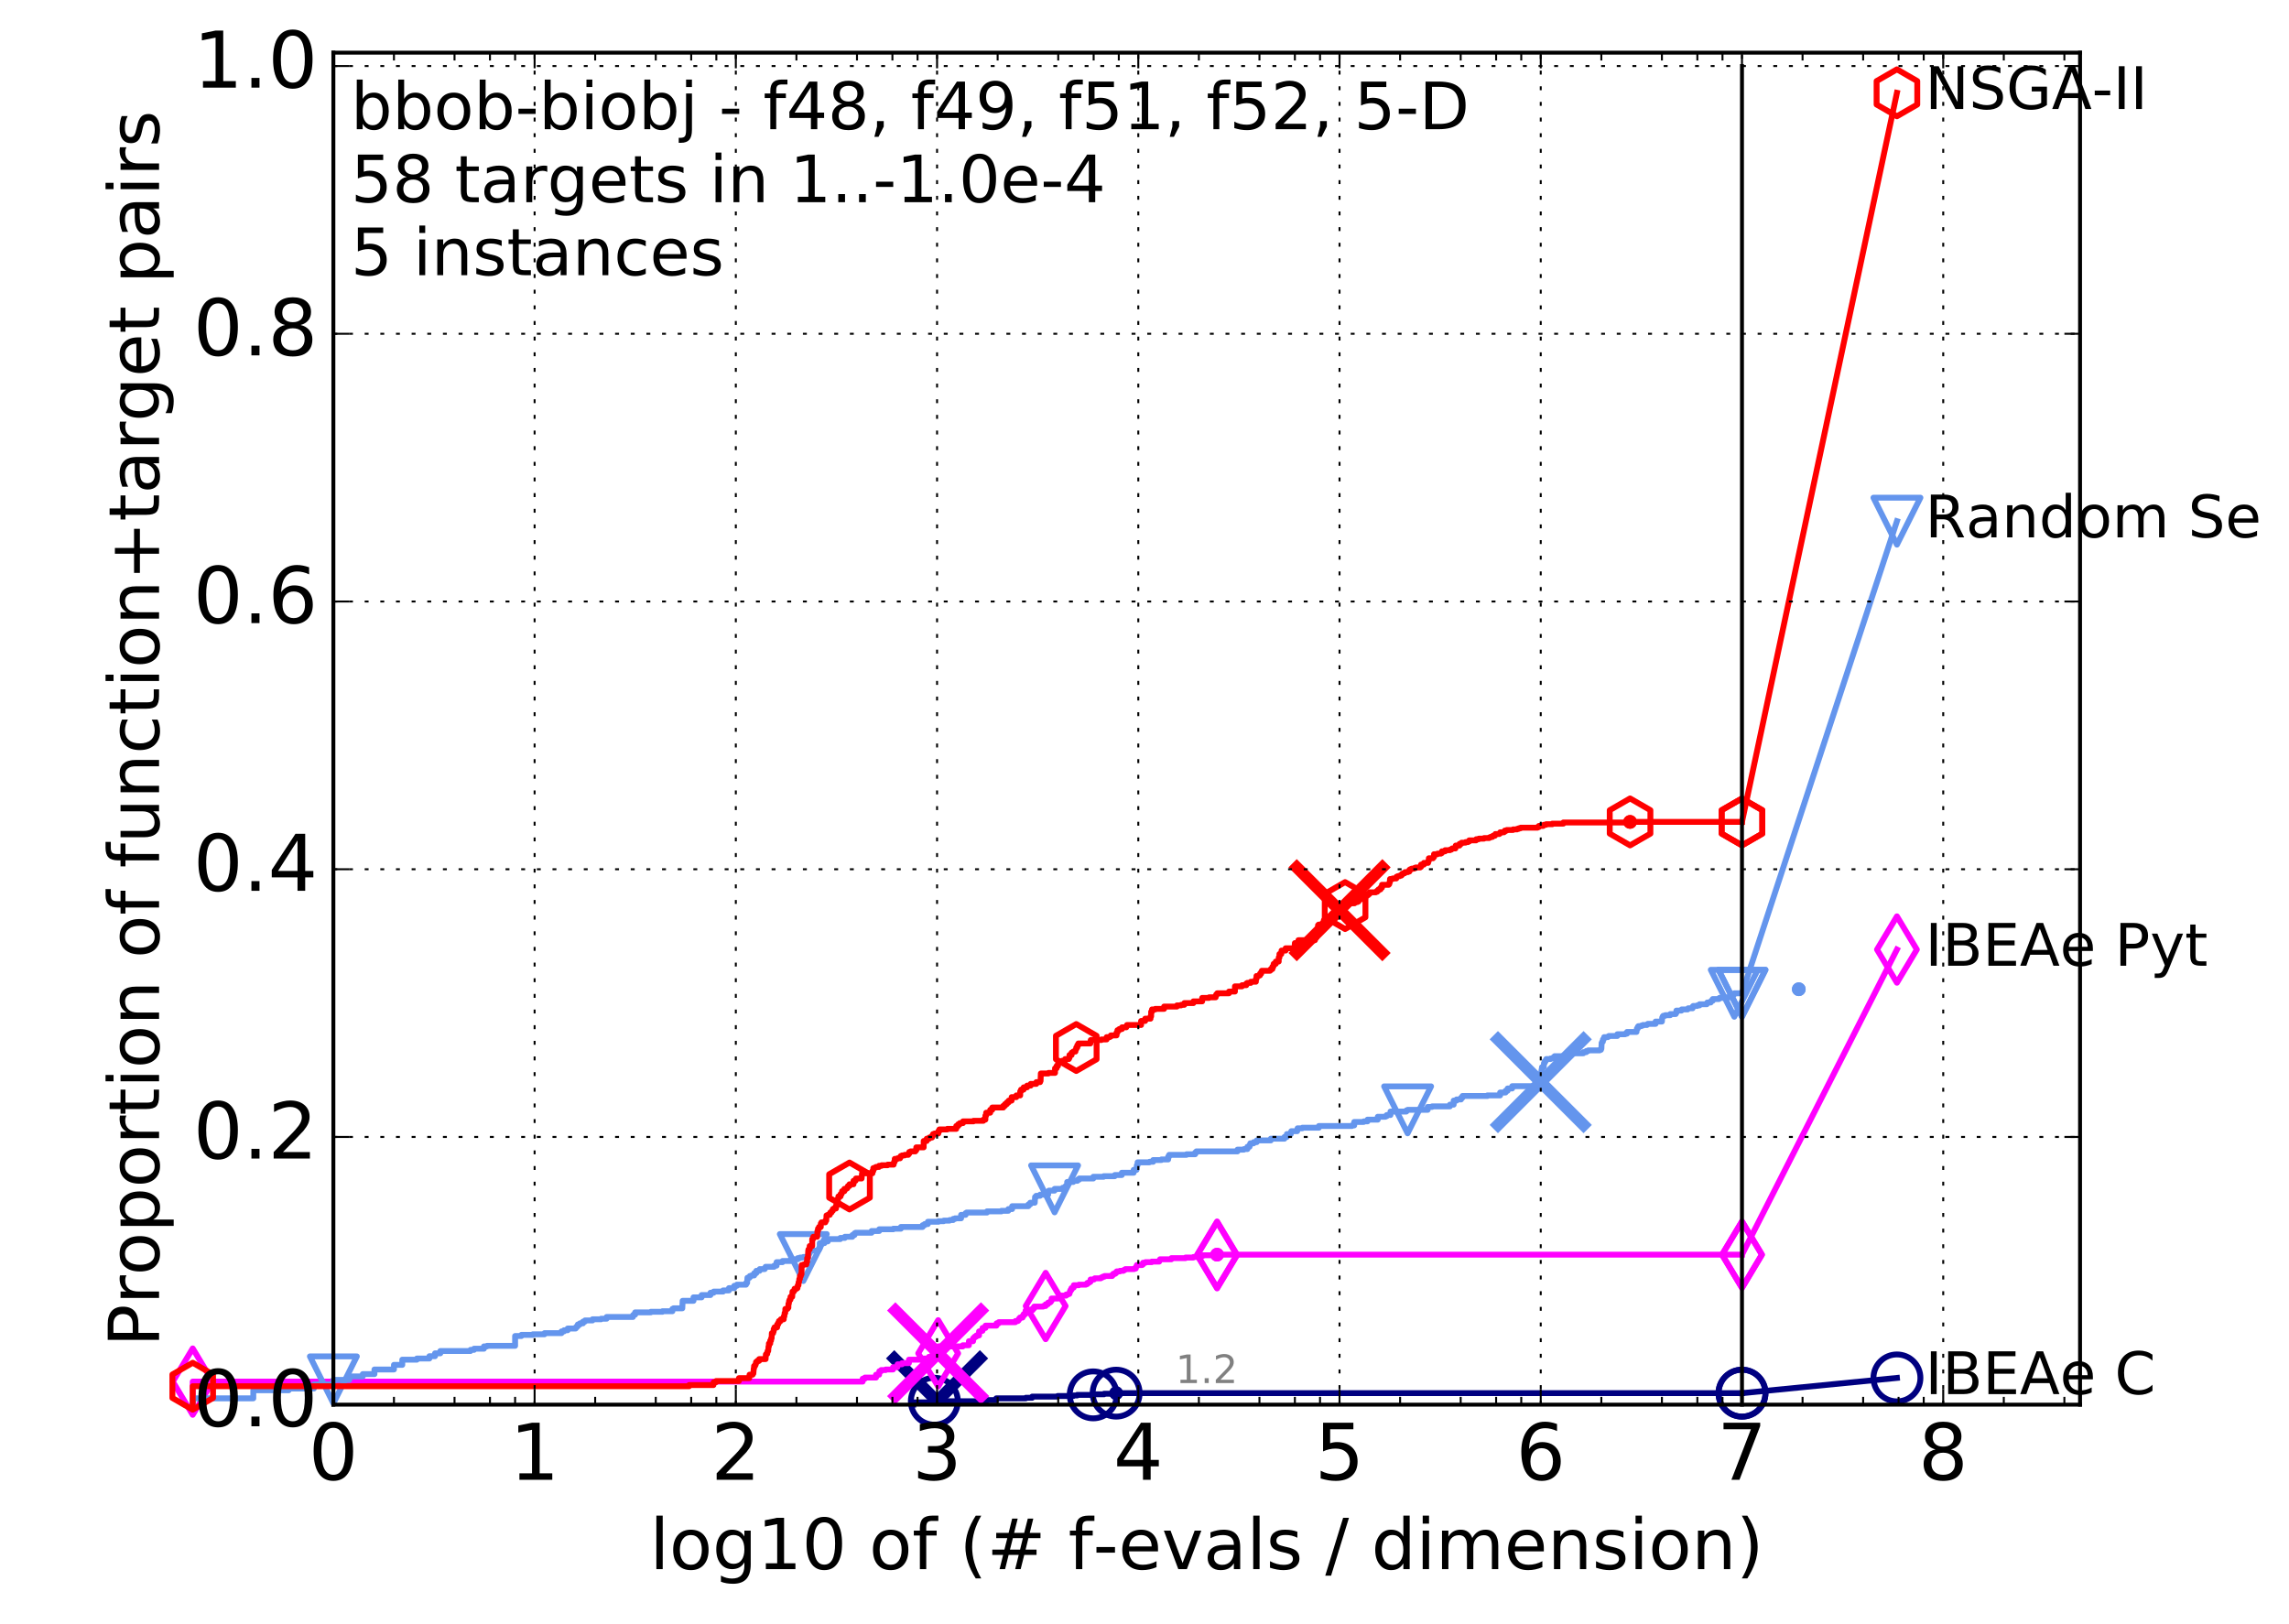 <?xml version="1.0" encoding="utf-8" standalone="no"?>
<!DOCTYPE svg PUBLIC "-//W3C//DTD SVG 1.1//EN"
  "http://www.w3.org/Graphics/SVG/1.1/DTD/svg11.dtd">
<!-- Created with matplotlib (http://matplotlib.org/) -->
<svg height="415pt" version="1.1" viewBox="0 0 585 415" width="585pt" xmlns="http://www.w3.org/2000/svg" xmlns:xlink="http://www.w3.org/1999/xlink">
 <defs>
  <style type="text/css">
*{stroke-linecap:butt;stroke-linejoin:round;stroke-miterlimit:100000;}
  </style>
 </defs>
 <g id="figure_1">
  <g id="patch_1">
   <path d="M 0 415.456 
L 585.148 415.456 
L 585.148 0 
L 0 0 
z
" style="fill:#ffffff;"/>
  </g>
  <g id="axes_1">
   <g id="patch_2">
    <path d="M 85.2 359.056 
L 531.6 359.056 
L 531.6 13.456 
L 85.2 13.456 
z
" style="fill:#ffffff;"/>
   </g>
   <g id="line2d_1">
    <defs>
     <path d="M 0 1.5 
C 0.398 1.5 0.779 1.342 1.061 1.061 
C 1.342 0.779 1.5 0.398 1.5 0 
C 1.5 -0.398 1.342 -0.779 1.061 -1.061 
C 0.779 -1.342 0.398 -1.5 0 -1.5 
C -0.398 -1.5 -0.779 -1.342 -1.061 -1.061 
C -1.342 -0.779 -1.5 -0.398 -1.5 0 
C -1.5 0.398 -1.342 0.779 -1.061 1.061 
C -0.779 1.342 -0.398 1.5 0 1.5 
z
" id="m8977afe69f" style="stroke:#000080;stroke-width:0.5;"/>
    </defs>
    <g>
     <use style="fill:#000080;stroke:#000080;stroke-width:0.5;" x="285.253" xlink:href="#m8977afe69f" y="356.107"/>
     <use style="fill:#000080;stroke:#000080;stroke-width:0.5;" x="285.253" xlink:href="#m8977afe69f" y="356.107"/>
    </g>
   </g>
   <g id="line2d_2">
    <path d="M 233.391 359.056 
L 233.391 358.466 
L 238.792 358.466 
L 238.792 358.171 
L 252.127 358.171 
L 252.127 357.876 
L 254.623 357.876 
L 254.623 357.434 
L 262.171 357.434 
L 262.171 357.286 
L 263.794 357.286 
L 263.794 356.991 
L 270.277 356.991 
L 270.277 356.844 
L 274.34 356.844 
L 274.34 356.696 
L 275.296 356.696 
L 275.296 356.549 
L 279.391 356.549 
L 279.391 356.402 
L 282.173 356.402 
L 282.173 356.254 
L 285.253 356.254 
L 285.253 356.107 
L 445.2 356.107 
" style="fill:none;stroke:#000080;stroke-linecap:square;stroke-width:1.5;"/>
   </g>
   <g id="line2d_3">
    <defs>
     <path d="M 0 6 
C 1.591 6 3.117 5.368 4.243 4.243 
C 5.368 3.117 6 1.591 6 0 
C 6 -1.591 5.368 -3.117 4.243 -4.243 
C 3.117 -5.368 1.591 -6 0 -6 
C -1.591 -6 -3.117 -5.368 -4.243 -4.243 
C -5.368 -3.117 -6 -1.591 -6 0 
C -6 1.591 -5.368 3.117 -4.243 4.243 
C -3.117 5.368 -1.591 6 0 6 
z
" id="m439eac0fef" style="stroke:#000080;stroke-width:1.5;"/>
    </defs>
    <g>
     <use style="fill:none;stroke:#000080;stroke-width:1.5;" x="238.792" xlink:href="#m439eac0fef" y="358.171"/>
     <use style="fill:none;stroke:#000080;stroke-width:1.5;" x="279.391" xlink:href="#m439eac0fef" y="356.549"/>
     <use style="fill:none;stroke:#000080;stroke-width:1.5;" x="285.253" xlink:href="#m439eac0fef" y="356.107"/>
     <use style="fill:none;stroke:#000080;stroke-width:1.5;" x="445.2" xlink:href="#m439eac0fef" y="356.107"/>
    </g>
   </g>
   <g id="line2d_4"/>
   <g id="line2d_5">
    <path clip-path="url(#p915b6897f7)" d="M 239.486 358.171 
" style="fill:none;stroke:#000080;stroke-linecap:square;"/>
    <defs>
     <path d="M -12 12 
L 12 -12 
M -12 -12 
L 12 12 
" id="m7dd377bb79" style="stroke:#000080;stroke-width:3.0;"/>
    </defs>
    <g clip-path="url(#p915b6897f7)">
     <use style="fill:#000080;stroke:#000080;stroke-width:3.0;" x="239.486" xlink:href="#m7dd377bb79" y="358.171"/>
    </g>
   </g>
   <g id="line2d_6">
    <defs>
     <path d="M 0 1.5 
C 0.398 1.5 0.779 1.342 1.061 1.061 
C 1.342 0.779 1.5 0.398 1.5 0 
C 1.5 -0.398 1.342 -0.779 1.061 -1.061 
C 0.779 -1.342 0.398 -1.5 0 -1.5 
C -0.398 -1.5 -0.779 -1.342 -1.061 -1.061 
C -1.342 -0.779 -1.5 -0.398 -1.5 0 
C -1.5 0.398 -1.342 0.779 -1.061 1.061 
C -0.779 1.342 -0.398 1.5 0 1.5 
z
" id="m51ef8ebc4d" style="stroke:#ff00ff;stroke-width:0.5;"/>
    </defs>
    <g>
     <use style="fill:#ff00ff;stroke:#ff00ff;stroke-width:0.5;" x="311.049" xlink:href="#m51ef8ebc4d" y="320.709"/>
     <use style="fill:#ff00ff;stroke:#ff00ff;stroke-width:0.5;" x="311.049" xlink:href="#m51ef8ebc4d" y="320.709"/>
    </g>
   </g>
   <g id="line2d_7">
    <path d="M 49.253 359.056 
L 49.253 353.157 
L 220.469 353.157 
L 220.469 352.419 
L 221.037 352.419 
L 221.037 352.124 
L 223.888 352.124 
L 223.888 351.387 
L 224.682 351.387 
L 224.734 350.502 
L 225.196 350.502 
L 225.196 350.207 
L 226.359 350.207 
L 226.359 350.059 
L 228.232 350.059 
L 228.232 349.469 
L 229.343 349.469 
L 229.399 348.732 
L 230.528 348.732 
L 230.528 348.437 
L 232.297 348.437 
L 232.297 347.552 
L 235.682 347.552 
L 235.682 347.257 
L 237.404 347.257 
L 237.404 346.815 
L 238.597 346.815 
L 238.639 345.93 
L 239.77 345.93 
L 239.77 344.16 
L 246.062 344.16 
L 246.062 343.865 
L 247.621 343.865 
L 247.621 342.832 
L 248.69 342.832 
L 248.69 342.095 
L 248.955 342.095 
L 248.972 341.8 
L 249.13 341.8 
L 249.13 341.652 
L 249.535 341.652 
L 249.535 341.357 
L 250.217 341.357 
L 250.217 340.325 
L 250.66 340.325 
L 250.66 340.178 
L 251.102 340.178 
L 251.102 339.44 
L 251.867 339.44 
L 251.867 338.85 
L 254.67 338.85 
L 254.691 338.26 
L 255.249 338.26 
L 255.249 337.965 
L 259.518 337.965 
L 259.518 337.67 
L 260.152 337.67 
L 260.152 337.523 
L 260.322 337.523 
L 260.416 337.08 
L 260.662 337.08 
L 260.662 336.785 
L 261.338 336.785 
L 261.352 336.343 
L 261.627 336.343 
L 261.627 335.9 
L 262.08 335.9 
L 262.108 335.015 
L 263.543 335.015 
L 263.543 334.868 
L 263.92 334.868 
L 263.934 334.425 
L 264.305 334.425 
L 264.305 333.983 
L 266.605 333.983 
L 266.605 333.835 
L 267.239 333.835 
L 267.239 333.393 
L 267.803 333.393 
L 267.879 332.951 
L 268.355 332.951 
L 268.355 332.803 
L 268.552 332.803 
L 268.552 332.508 
L 268.752 332.508 
L 268.752 331.918 
L 270.452 331.918 
L 270.452 331.771 
L 270.73 331.771 
L 270.73 331.181 
L 272.477 331.181 
L 272.477 330.886 
L 272.966 330.886 
L 272.966 330.738 
L 273.315 330.738 
L 273.404 330.296 
L 273.462 330.296 
L 273.462 330.001 
L 273.6 330.001 
L 273.6 329.706 
L 273.834 329.706 
L 273.834 329.263 
L 274.146 329.263 
L 274.146 329.116 
L 274.405 329.116 
L 274.421 328.526 
L 275.713 328.526 
L 275.713 328.378 
L 277.52 328.378 
L 277.52 328.231 
L 277.878 328.231 
L 277.878 327.936 
L 278.23 327.936 
L 278.23 327.788 
L 278.487 327.788 
L 278.487 327.641 
L 278.701 327.641 
L 278.714 327.051 
L 279.601 327.051 
L 279.601 326.903 
L 279.785 326.903 
L 279.785 326.756 
L 281.301 326.756 
L 281.301 326.608 
L 281.603 326.608 
L 281.603 326.461 
L 281.902 326.461 
L 281.902 326.313 
L 282.302 326.313 
L 282.302 326.166 
L 284.243 326.166 
L 284.243 325.871 
L 284.533 325.871 
L 284.533 325.576 
L 285.055 325.576 
L 285.055 325.428 
L 285.244 325.428 
L 285.244 325.134 
L 285.402 325.134 
L 285.402 324.986 
L 286.211 324.986 
L 286.211 324.839 
L 287.101 324.839 
L 287.101 324.691 
L 287.357 324.691 
L 287.357 324.544 
L 287.619 324.544 
L 287.619 324.396 
L 289.863 324.396 
L 289.863 324.249 
L 290.274 324.249 
L 290.349 323.806 
L 290.424 323.806 
L 290.424 323.659 
L 290.55 323.659 
L 290.55 323.364 
L 291.91 323.364 
L 291.91 323.216 
L 292.116 323.216 
L 292.116 322.774 
L 292.738 322.774 
L 292.738 322.626 
L 294.356 322.626 
L 294.356 322.479 
L 296.265 322.479 
L 296.265 322.184 
L 296.407 322.184 
L 296.464 321.889 
L 299.372 321.889 
L 299.372 321.594 
L 302.981 321.594 
L 302.981 321.446 
L 304.993 321.446 
L 304.993 321.299 
L 306.22 321.299 
L 306.22 321.151 
L 307.141 321.151 
L 307.141 321.004 
L 307.464 321.004 
L 307.464 320.856 
L 311.049 320.856 
L 311.049 320.709 
L 445.2 320.709 
L 445.2 320.709 
" style="fill:none;stroke:#ff00ff;stroke-linecap:square;stroke-width:1.5;"/>
   </g>
   <g id="line2d_8">
    <defs>
     <path d="M -0 8.485 
L 5.091 0 
L 0 -8.485 
L -5.091 -0 
z
" id="ma67378896f" style="stroke:#ff00ff;stroke-linejoin:miter;stroke-width:1.5;"/>
    </defs>
    <g>
     <use style="fill:none;stroke:#ff00ff;stroke-linejoin:miter;stroke-width:1.5;" x="49.253" xlink:href="#ma67378896f" y="353.157"/>
     <use style="fill:none;stroke:#ff00ff;stroke-linejoin:miter;stroke-width:1.5;" x="239.77" xlink:href="#ma67378896f" y="345.93"/>
     <use style="fill:none;stroke:#ff00ff;stroke-linejoin:miter;stroke-width:1.5;" x="267.239" xlink:href="#ma67378896f" y="333.835"/>
     <use style="fill:none;stroke:#ff00ff;stroke-linejoin:miter;stroke-width:1.5;" x="311.049" xlink:href="#ma67378896f" y="320.856"/>
     <use style="fill:none;stroke:#ff00ff;stroke-linejoin:miter;stroke-width:1.5;" x="311.049" xlink:href="#ma67378896f" y="320.709"/>
     <use style="fill:none;stroke:#ff00ff;stroke-linejoin:miter;stroke-width:1.5;" x="445.2" xlink:href="#ma67378896f" y="320.709"/>
    </g>
   </g>
   <g id="line2d_9"/>
   <g id="line2d_10">
    <path clip-path="url(#p915b6897f7)" d="M 239.765 345.93 
" style="fill:none;stroke:#ff00ff;stroke-linecap:square;"/>
    <defs>
     <path d="M -12 12 
L 12 -12 
M -12 -12 
L 12 12 
" id="mfcb12ecf93" style="stroke:#ff00ff;stroke-width:3.0;"/>
    </defs>
    <g clip-path="url(#p915b6897f7)">
     <use style="fill:#ff00ff;stroke:#ff00ff;stroke-width:3.0;" x="239.765" xlink:href="#mfcb12ecf93" y="345.93"/>
    </g>
   </g>
   <g id="line2d_11">
    <defs>
     <path d="M 0 1.5 
C 0.398 1.5 0.779 1.342 1.061 1.061 
C 1.342 0.779 1.5 0.398 1.5 0 
C 1.5 -0.398 1.342 -0.779 1.061 -1.061 
C 0.779 -1.342 0.398 -1.5 0 -1.5 
C -0.398 -1.5 -0.779 -1.342 -1.061 -1.061 
C -1.342 -0.779 -1.5 -0.398 -1.5 0 
C -1.5 0.398 -1.342 0.779 -1.061 1.061 
C -0.779 1.342 -0.398 1.5 0 1.5 
z
" id="mc0af4f3e8a" style="stroke:#6495ed;stroke-width:0.5;"/>
    </defs>
    <g>
     <use style="fill:#6495ed;stroke:#6495ed;stroke-width:0.5;" x="459.717" xlink:href="#mc0af4f3e8a" y="252.863"/>
     <use style="fill:#6495ed;stroke:#6495ed;stroke-width:0.5;" x="459.717" xlink:href="#mc0af4f3e8a" y="252.863"/>
    </g>
   </g>
   <g id="line2d_12">
    <path d="M 49.253 359.056 
L 49.253 357.434 
L 64.735 357.434 
L 64.735 355.369 
L 73.791 355.369 
L 73.791 354.927 
L 80.216 354.927 
L 80.216 353.894 
L 85.2 353.894 
L 85.2 352.714 
L 89.272 352.714 
L 89.272 351.829 
L 92.715 351.829 
L 92.715 351.239 
L 95.698 351.239 
L 95.698 350.059 
L 100.682 350.059 
L 100.682 348.879 
L 102.81 348.879 
L 102.81 347.552 
L 106.541 347.552 
L 106.541 347.257 
L 109.738 347.257 
L 109.738 346.667 
L 111.179 346.667 
L 111.179 345.93 
L 112.533 345.93 
L 112.533 345.34 
L 120.235 345.34 
L 120.235 345.045 
L 121.147 345.045 
L 121.147 344.75 
L 123.678 344.75 
L 123.678 344.16 
L 124.462 344.16 
L 124.462 344.012 
L 131.645 344.012 
L 131.645 341.505 
L 133.26 341.505 
L 133.26 341.21 
L 136.177 341.21 
L 136.177 341.062 
L 139.16 341.062 
L 139.16 340.768 
L 143.496 340.768 
L 143.496 340.325 
L 144.144 340.325 
L 144.144 340.03 
L 145.081 340.03 
L 145.081 339.588 
L 147.126 339.588 
L 147.126 339.293 
L 147.404 339.293 
L 147.404 338.998 
L 147.678 338.998 
L 147.678 338.555 
L 148.216 338.555 
L 148.216 338.26 
L 149 338.26 
L 149 337.818 
L 149.507 337.818 
L 149.507 337.523 
L 151.43 337.523 
L 151.43 337.228 
L 153.621 337.228 
L 153.621 337.08 
L 155.037 337.08 
L 155.037 336.638 
L 161.754 336.638 
L 161.754 336.195 
L 161.899 336.195 
L 161.899 336.048 
L 162.327 336.048 
L 162.327 335.458 
L 166.328 335.458 
L 166.328 335.31 
L 169.311 335.31 
L 169.311 335.163 
L 171.849 335.163 
L 171.849 334.573 
L 172.124 334.573 
L 172.124 334.425 
L 174.377 334.425 
L 174.459 332.508 
L 177.236 332.508 
L 177.236 331.623 
L 179.312 331.623 
L 179.312 331.033 
L 181.572 331.033 
L 181.572 330.443 
L 182.393 330.443 
L 182.393 330.148 
L 184.792 330.148 
L 184.792 329.853 
L 186.292 329.853 
L 186.292 329.263 
L 187.651 329.263 
L 187.651 328.673 
L 188.324 328.673 
L 188.324 328.378 
L 190.668 328.378 
L 190.668 327.936 
L 190.944 327.936 
L 191.023 326.608 
L 191.564 326.608 
L 191.64 326.166 
L 192.055 326.166 
L 192.055 326.018 
L 192.753 326.018 
L 192.753 325.428 
L 193.29 325.428 
L 193.29 324.839 
L 194.122 324.839 
L 194.156 324.396 
L 195.444 324.396 
L 195.444 324.101 
L 195.668 324.101 
L 195.668 323.806 
L 197.846 323.806 
L 197.846 323.511 
L 198.471 323.511 
L 198.471 322.626 
L 199.987 322.626 
L 199.987 322.331 
L 202.085 322.331 
L 202.085 321.889 
L 203.871 321.889 
L 203.871 321.594 
L 204.458 321.594 
L 204.458 321.446 
L 205.299 321.446 
L 205.299 321.299 
L 206.641 321.299 
L 206.641 320.414 
L 206.95 320.414 
L 206.95 319.676 
L 209.07 319.676 
L 209.07 319.529 
L 209.278 319.529 
L 209.278 319.086 
L 209.501 319.086 
L 209.501 317.759 
L 210.716 317.759 
L 210.716 317.317 
L 211.574 317.317 
L 211.574 316.727 
L 214.751 316.727 
L 214.751 316.432 
L 215.923 316.432 
L 215.923 316.137 
L 217.839 316.137 
L 217.839 315.694 
L 218.386 315.694 
L 218.386 315.252 
L 218.649 315.252 
L 218.649 315.104 
L 222.755 315.104 
L 222.755 314.662 
L 224.699 314.662 
L 224.699 314.219 
L 228.306 314.219 
L 228.306 314.072 
L 230.239 314.072 
L 230.239 313.629 
L 235.787 313.629 
L 235.787 313.187 
L 236.293 313.187 
L 236.293 312.892 
L 237.132 312.892 
L 237.132 312.302 
L 239.845 312.302 
L 239.845 312.154 
L 241.188 312.154 
L 241.188 312.007 
L 242.685 312.007 
L 242.685 311.859 
L 243.595 311.859 
L 243.595 311.564 
L 244.099 311.564 
L 244.099 311.417 
L 245.629 311.417 
L 245.629 310.532 
L 246.78 310.532 
L 246.78 310.089 
L 247.02 310.089 
L 247.02 309.942 
L 252.246 309.942 
L 252.246 309.647 
L 255.935 309.647 
L 255.935 309.499 
L 257.693 309.499 
L 257.693 309.057 
L 258.672 309.057 
L 258.672 308.32 
L 262.813 308.32 
L 262.813 307.877 
L 263.291 307.877 
L 263.291 307.435 
L 264.45 307.435 
L 264.531 305.96 
L 264.812 305.96 
L 264.812 305.665 
L 265.811 305.665 
L 265.811 305.37 
L 267.869 305.37 
L 267.869 304.485 
L 268.069 304.485 
L 268.069 304.337 
L 269.521 304.337 
L 269.521 303.895 
L 271.6 303.895 
L 271.6 303.6 
L 272.337 303.6 
L 272.337 303.157 
L 272.734 303.157 
L 272.734 302.125 
L 274.297 302.125 
L 274.297 301.83 
L 275.357 301.83 
L 275.357 301.535 
L 275.806 301.535 
L 275.806 301.24 
L 279.419 301.24 
L 279.419 300.798 
L 282.061 300.798 
L 282.061 300.65 
L 284.904 300.65 
L 284.904 300.355 
L 286.701 300.355 
L 286.701 299.765 
L 289.735 299.765 
L 289.735 299.028 
L 290.46 299.028 
L 290.551 297.848 
L 290.735 297.848 
L 290.735 297.11 
L 293.764 297.11 
L 293.764 296.963 
L 294.719 296.963 
L 294.719 296.52 
L 296.823 296.52 
L 296.823 296.373 
L 298.549 296.373 
L 298.549 295.635 
L 298.8 295.635 
L 298.8 295.193 
L 303.238 295.193 
L 303.238 295.045 
L 305.441 295.045 
L 305.441 294.603 
L 305.759 294.603 
L 305.759 294.308 
L 316.266 294.308 
L 316.266 293.865 
L 317.913 293.865 
L 317.913 293.718 
L 318.799 293.718 
L 318.799 293.128 
L 319.351 293.128 
L 319.351 292.686 
L 319.54 292.686 
L 319.54 292.243 
L 320.405 292.243 
L 320.405 291.948 
L 321.187 291.948 
L 321.187 291.506 
L 324.776 291.506 
L 324.776 291.063 
L 328.268 291.063 
L 328.268 290.621 
L 328.888 290.621 
L 328.888 289.883 
L 329.891 289.883 
L 329.891 289.441 
L 330.022 289.441 
L 330.022 289.146 
L 331.52 289.146 
L 331.617 288.408 
L 332.844 288.408 
L 332.844 288.261 
L 337.065 288.261 
L 337.065 287.818 
L 345.527 287.818 
L 345.527 287.671 
L 346.097 287.671 
L 346.097 286.786 
L 348.518 286.786 
L 348.518 286.638 
L 349.498 286.638 
L 349.498 286.196 
L 352.119 286.196 
L 352.119 285.459 
L 354.059 285.459 
L 354.059 285.311 
L 354.41 285.311 
L 354.41 285.016 
L 355.361 285.016 
L 355.361 284.131 
L 359.423 284.131 
L 359.423 283.836 
L 359.742 283.836 
L 359.742 283.689 
L 364.872 283.689 
L 364.872 282.951 
L 366.003 282.951 
L 366.003 282.804 
L 370.555 282.804 
L 370.555 282.361 
L 371.515 282.361 
L 371.515 281.329 
L 372.248 281.329 
L 372.248 281.034 
L 373.4 281.034 
L 373.4 280.591 
L 373.763 280.591 
L 373.763 280.149 
L 380.145 280.149 
L 380.145 280.001 
L 383.384 280.001 
L 383.384 279.264 
L 384.774 279.264 
L 384.774 278.821 
L 385.303 278.821 
L 385.303 278.231 
L 386.463 278.231 
L 386.469 277.642 
L 392.882 277.642 
L 392.882 276.757 
L 393.572 276.757 
L 393.572 276.609 
L 393.78 276.609 
L 393.885 274.102 
L 393.921 274.102 
L 393.99 273.364 
L 394.035 273.364 
L 394.087 272.774 
L 394.537 272.774 
L 394.593 271.742 
L 394.766 271.742 
L 394.766 271.299 
L 395.015 271.299 
L 395.106 270.857 
L 395.186 270.857 
L 395.186 270.709 
L 396.269 270.709 
L 396.269 270.562 
L 396.988 270.562 
L 396.988 270.267 
L 397.259 270.267 
L 397.31 269.972 
L 400.789 269.972 
L 400.789 269.677 
L 401.314 269.677 
L 401.314 269.235 
L 404.658 269.235 
L 404.658 268.94 
L 405.418 268.94 
L 405.418 268.645 
L 405.896 268.645 
L 405.896 268.497 
L 408.813 268.497 
L 408.813 268.35 
L 409.153 268.35 
L 409.255 268.055 
L 409.266 268.055 
L 409.328 266.58 
L 409.411 266.58 
L 409.469 266.285 
L 409.639 266.285 
L 409.667 265.695 
L 409.856 265.695 
L 409.933 265.252 
L 409.971 265.252 
L 409.971 265.105 
L 410.919 265.105 
L 410.919 264.957 
L 411.169 264.957 
L 411.169 264.81 
L 413.341 264.81 
L 413.341 264.367 
L 415.353 264.367 
L 415.353 264.22 
L 415.827 264.22 
L 415.827 263.777 
L 418.243 263.777 
L 418.347 262.892 
L 418.586 262.892 
L 418.586 262.45 
L 418.713 262.45 
L 418.713 262.303 
L 419.434 262.303 
L 419.434 262.155 
L 419.854 262.155 
L 419.854 262.008 
L 420.901 262.008 
L 420.901 261.86 
L 421.116 261.86 
L 421.116 261.713 
L 423.119 261.713 
L 423.12 261.123 
L 424.735 261.123 
L 424.814 260.09 
L 424.928 260.09 
L 424.943 259.795 
L 425.077 259.795 
L 425.077 259.648 
L 425.583 259.648 
L 425.583 259.5 
L 426.872 259.5 
L 426.872 259.205 
L 428.262 259.205 
L 428.262 258.91 
L 428.436 258.91 
L 428.437 258.32 
L 429.734 258.32 
L 429.782 258.025 
L 431.31 258.025 
L 431.31 257.878 
L 431.444 257.878 
L 431.444 257.73 
L 432.584 257.73 
L 432.584 257.288 
L 432.728 257.288 
L 432.728 257.14 
L 433.758 257.14 
L 433.758 256.993 
L 434.36 256.993 
L 434.36 256.698 
L 436.203 256.698 
L 436.203 256.403 
L 436.326 256.403 
L 436.326 256.255 
L 437.205 256.255 
L 437.234 255.96 
L 437.345 255.96 
L 437.345 255.813 
L 437.723 255.813 
L 437.723 255.37 
L 439.317 255.37 
L 439.424 255.075 
L 440.23 255.075 
L 440.23 254.928 
L 442.05 254.928 
L 442.144 254.486 
L 442.825 254.486 
L 442.933 254.191 
L 443.228 254.191 
L 443.228 253.896 
L 445.2 253.896 
L 445.2 253.896 
" style="fill:none;stroke:#6495ed;stroke-linecap:square;stroke-width:1.5;"/>
   </g>
   <g id="line2d_13">
    <defs>
     <path d="M -0 6 
L 6 -6 
L -6 -6 
z
" id="m420f2880d3" style="stroke:#6495ed;stroke-linejoin:miter;stroke-width:1.5;"/>
    </defs>
    <g>
     <use style="fill:none;stroke:#6495ed;stroke-linejoin:miter;stroke-width:1.5;" x="85.2" xlink:href="#m420f2880d3" y="352.714"/>
     <use style="fill:none;stroke:#6495ed;stroke-linejoin:miter;stroke-width:1.5;" x="205.299" xlink:href="#m420f2880d3" y="321.446"/>
     <use style="fill:none;stroke:#6495ed;stroke-linejoin:miter;stroke-width:1.5;" x="269.521" xlink:href="#m420f2880d3" y="303.895"/>
     <use style="fill:none;stroke:#6495ed;stroke-linejoin:miter;stroke-width:1.5;" x="359.742" xlink:href="#m420f2880d3" y="283.689"/>
     <use style="fill:none;stroke:#6495ed;stroke-linejoin:miter;stroke-width:1.5;" x="443.228" xlink:href="#m420f2880d3" y="253.896"/>
     <use style="fill:none;stroke:#6495ed;stroke-linejoin:miter;stroke-width:1.5;" x="445.2" xlink:href="#m420f2880d3" y="253.896"/>
    </g>
   </g>
   <g id="line2d_14"/>
   <g id="line2d_15">
    <path clip-path="url(#p915b6897f7)" d="M 393.771 276.609 
" style="fill:none;stroke:#6495ed;stroke-linecap:square;"/>
    <defs>
     <path d="M -12 12 
L 12 -12 
M -12 -12 
L 12 12 
" id="m83d7aa5c24" style="stroke:#6495ed;stroke-width:3.0;"/>
    </defs>
    <g clip-path="url(#p915b6897f7)">
     <use style="fill:#6495ed;stroke:#6495ed;stroke-width:3.0;" x="393.771" xlink:href="#m83d7aa5c24" y="276.609"/>
    </g>
   </g>
   <g id="line2d_16">
    <defs>
     <path d="M 0 1.5 
C 0.398 1.5 0.779 1.342 1.061 1.061 
C 1.342 0.779 1.5 0.398 1.5 0 
C 1.5 -0.398 1.342 -0.779 1.061 -1.061 
C 0.779 -1.342 0.398 -1.5 0 -1.5 
C -0.398 -1.5 -0.779 -1.342 -1.061 -1.061 
C -1.342 -0.779 -1.5 -0.398 -1.5 0 
C -1.5 0.398 -1.342 0.779 -1.061 1.061 
C -0.779 1.342 -0.398 1.5 0 1.5 
z
" id="m62d8751a33" style="stroke:#ff0000;stroke-width:0.5;"/>
    </defs>
    <g>
     <use style="fill:#ff0000;stroke:#ff0000;stroke-width:0.5;" x="416.596" xlink:href="#m62d8751a33" y="210.091"/>
     <use style="fill:#ff0000;stroke:#ff0000;stroke-width:0.5;" x="416.596" xlink:href="#m62d8751a33" y="210.091"/>
    </g>
   </g>
   <g id="line2d_17">
    <path d="M 49.253 359.056 
L 49.253 354.337 
L 176.12 354.337 
L 176.12 354.042 
L 182.335 354.042 
L 182.393 353.304 
L 183.017 353.304 
L 183.017 353.009 
L 188.847 353.009 
L 188.847 352.272 
L 191.487 352.272 
L 191.564 351.387 
L 192.352 351.387 
L 192.352 351.092 
L 192.535 351.092 
L 192.644 349.764 
L 192.717 349.764 
L 192.717 349.174 
L 192.969 349.174 
L 192.969 348.879 
L 193.112 348.879 
L 193.219 348.142 
L 193.536 348.142 
L 193.536 347.847 
L 194.02 347.847 
L 194.02 347.405 
L 195.668 347.405 
L 195.731 346.225 
L 195.826 346.225 
L 195.826 346.077 
L 196.077 346.077 
L 196.17 345.34 
L 196.325 345.34 
L 196.418 344.16 
L 196.51 344.16 
L 196.51 343.422 
L 196.844 343.422 
L 196.844 342.685 
L 197.054 342.685 
L 197.083 342.095 
L 197.202 342.095 
L 197.262 340.768 
L 197.585 340.768 
L 197.672 340.325 
L 197.73 340.325 
L 197.73 339.735 
L 197.932 339.735 
L 197.932 339.293 
L 198.611 339.293 
L 198.611 338.555 
L 198.86 338.555 
L 198.887 338.113 
L 199.079 338.113 
L 199.079 337.67 
L 199.511 337.67 
L 199.565 337.228 
L 200.3 337.228 
L 200.3 336.49 
L 200.454 336.49 
L 200.531 335.605 
L 200.684 335.605 
L 200.709 334.573 
L 201.26 334.573 
L 201.358 334.278 
L 201.481 334.278 
L 201.506 333.245 
L 201.603 333.245 
L 201.676 332.508 
L 201.797 332.508 
L 201.797 332.213 
L 202.014 332.213 
L 202.038 331.476 
L 202.463 331.476 
L 202.534 330.148 
L 202.881 330.148 
L 202.881 329.853 
L 203.065 329.853 
L 203.065 329.411 
L 203.606 329.411 
L 203.606 329.263 
L 203.805 329.263 
L 203.893 328.526 
L 204.068 328.526 
L 204.09 327.788 
L 204.199 327.788 
L 204.285 326.903 
L 204.436 326.903 
L 204.436 326.166 
L 204.671 326.166 
L 204.671 325.723 
L 204.84 325.723 
L 204.882 323.364 
L 205.381 323.364 
L 205.381 323.216 
L 206.07 323.216 
L 206.169 322.479 
L 206.288 322.479 
L 206.288 321.594 
L 206.465 321.594 
L 206.563 319.676 
L 206.621 319.676 
L 206.621 319.381 
L 206.931 319.381 
L 206.931 318.496 
L 207.574 318.496 
L 207.574 316.727 
L 207.796 316.727 
L 207.852 316.137 
L 208.842 316.137 
L 208.912 314.662 
L 209.052 314.662 
L 209.052 314.072 
L 209.313 314.072 
L 209.313 313.629 
L 209.773 313.629 
L 209.773 312.744 
L 209.942 312.744 
L 209.942 312.449 
L 210.926 312.449 
L 210.926 312.007 
L 211.165 312.007 
L 211.229 310.679 
L 211.543 310.679 
L 211.543 310.532 
L 212.067 310.532 
L 212.174 309.942 
L 212.505 309.942 
L 212.505 309.647 
L 212.654 309.647 
L 212.654 309.499 
L 212.847 309.499 
L 212.847 309.057 
L 213.052 309.057 
L 213.052 308.91 
L 213.656 308.91 
L 213.656 308.172 
L 213.924 308.172 
L 214.008 306.55 
L 214.217 306.55 
L 214.272 305.812 
L 214.818 305.812 
L 214.818 305.222 
L 215.086 305.222 
L 215.086 304.927 
L 215.206 304.927 
L 215.206 304.485 
L 215.794 304.485 
L 215.794 303.895 
L 216.304 303.895 
L 216.304 303.747 
L 216.543 303.747 
L 216.543 303.452 
L 216.704 303.452 
L 216.704 303.157 
L 217.109 303.157 
L 217.109 302.715 
L 218.132 302.715 
L 218.132 301.83 
L 218.649 301.83 
L 218.751 301.24 
L 220.205 301.24 
L 220.311 299.913 
L 222.971 299.913 
L 222.971 299.323 
L 223.185 299.323 
L 223.185 298.585 
L 223.58 298.585 
L 223.58 298.438 
L 223.861 298.438 
L 223.861 298.29 
L 224.638 298.29 
L 224.638 297.995 
L 225.306 297.995 
L 225.306 297.848 
L 226.852 297.848 
L 226.852 297.7 
L 228.387 297.7 
L 228.497 296.963 
L 228.671 296.963 
L 228.671 296.225 
L 229.35 296.225 
L 229.35 296.078 
L 230.035 296.078 
L 230.097 295.635 
L 230.205 295.635 
L 230.205 295.488 
L 230.534 295.488 
L 230.534 295.34 
L 231.211 295.34 
L 231.211 295.193 
L 232.136 295.193 
L 232.136 294.898 
L 232.377 294.898 
L 232.377 294.455 
L 232.724 294.455 
L 232.724 294.308 
L 233.942 294.308 
L 233.942 294.013 
L 234.176 294.013 
L 234.176 293.276 
L 236.065 293.276 
L 236.065 291.653 
L 236.838 291.653 
L 236.838 291.063 
L 237.502 291.063 
L 237.502 290.768 
L 238.199 290.768 
L 238.199 290.326 
L 238.457 290.326 
L 238.457 289.883 
L 238.833 289.883 
L 238.833 289.736 
L 239.805 289.736 
L 239.805 289.146 
L 240.068 289.146 
L 240.068 288.703 
L 242.093 288.703 
L 242.093 288.556 
L 244.391 288.556 
L 244.391 287.818 
L 244.88 287.818 
L 244.88 287.376 
L 245.315 287.376 
L 245.315 287.081 
L 246.119 287.081 
L 246.119 286.638 
L 248.791 286.638 
L 248.791 286.491 
L 251.319 286.491 
L 251.319 286.196 
L 251.836 286.196 
L 251.836 285.164 
L 252.033 285.164 
L 252.033 284.426 
L 253.066 284.426 
L 253.066 283.689 
L 253.583 283.689 
L 253.583 283.099 
L 256.412 283.099 
L 256.412 282.656 
L 256.855 282.656 
L 256.855 282.214 
L 257.34 282.214 
L 257.34 281.771 
L 257.798 281.771 
L 257.798 281.329 
L 258.543 281.329 
L 258.543 280.444 
L 259.741 280.444 
L 259.741 280.001 
L 260.731 280.001 
L 260.731 278.969 
L 260.947 278.969 
L 260.947 278.526 
L 261.604 278.526 
L 261.619 277.937 
L 262.494 277.937 
L 262.494 277.494 
L 263.418 277.494 
L 263.418 277.052 
L 264.855 277.052 
L 264.855 276.609 
L 265.815 276.609 
L 265.815 276.314 
L 265.94 276.314 
L 266.005 274.397 
L 267.954 274.397 
L 267.954 274.249 
L 269.633 274.249 
L 269.633 273.069 
L 270.037 273.069 
L 270.037 272.479 
L 270.382 272.479 
L 270.382 271.889 
L 270.622 271.889 
L 270.622 271.447 
L 271.43 271.447 
L 271.43 271.152 
L 272.22 271.152 
L 272.22 270.709 
L 273.175 270.709 
L 273.175 270.414 
L 273.321 270.414 
L 273.321 269.677 
L 273.863 269.677 
L 273.863 269.087 
L 274.101 269.087 
L 274.101 268.94 
L 274.29 268.94 
L 274.29 268.792 
L 274.849 268.792 
L 274.936 268.202 
L 275.06 268.202 
L 275.06 267.76 
L 275.33 267.76 
L 275.33 267.17 
L 275.596 267.17 
L 275.596 266.727 
L 278.666 266.727 
L 278.762 265.842 
L 281.486 265.842 
L 281.486 265.695 
L 282.826 265.695 
L 282.826 265.105 
L 283.616 265.105 
L 283.616 264.957 
L 283.898 264.957 
L 283.898 264.662 
L 285.36 264.662 
L 285.36 263.925 
L 285.587 263.925 
L 285.587 263.335 
L 286.045 263.335 
L 286.045 263.04 
L 286.745 263.04 
L 286.745 262.597 
L 287.852 262.597 
L 287.852 262.303 
L 288.006 262.303 
L 288.006 262.008 
L 291.627 262.008 
L 291.627 260.975 
L 292.67 260.975 
L 292.67 260.385 
L 294.033 260.385 
L 294.033 259.795 
L 294.198 259.795 
L 294.198 258.615 
L 294.418 258.615 
L 294.418 258.025 
L 295.257 258.025 
L 295.257 257.878 
L 297.513 257.878 
L 297.513 257.288 
L 300.795 257.288 
L 300.795 256.993 
L 301.861 256.993 
L 301.861 256.845 
L 302.684 256.845 
L 302.684 256.403 
L 305.002 256.403 
L 305.002 255.96 
L 307.237 255.96 
L 307.237 255.075 
L 308.992 255.075 
L 308.992 254.928 
L 310.69 254.928 
L 310.69 254.486 
L 310.836 254.486 
L 310.836 254.191 
L 311.084 254.191 
L 311.084 253.896 
L 314.09 253.896 
L 314.09 253.453 
L 315.614 253.453 
L 315.614 252.126 
L 317.416 252.126 
L 317.416 251.831 
L 318.522 251.831 
L 318.522 251.388 
L 318.755 251.388 
L 318.755 251.241 
L 319.661 251.241 
L 319.661 250.946 
L 320.964 250.946 
L 320.964 250.208 
L 321.12 250.208 
L 321.12 249.471 
L 321.709 249.471 
L 321.709 249.323 
L 322.011 249.323 
L 322.011 248.881 
L 322.32 248.881 
L 322.32 248.438 
L 322.48 248.438 
L 322.48 248.143 
L 324.595 248.143 
L 324.595 247.996 
L 324.769 247.996 
L 324.769 247.701 
L 325.189 247.701 
L 325.189 247.111 
L 325.433 247.111 
L 325.512 246.374 
L 326.053 246.374 
L 326.053 245.784 
L 326.803 245.784 
L 326.803 244.751 
L 326.988 244.751 
L 326.988 243.866 
L 327.461 243.866 
L 327.522 242.981 
L 328.565 242.981 
L 328.565 242.391 
L 330.852 242.391 
L 330.931 241.064 
L 331.835 241.064 
L 331.835 240.326 
L 336.067 240.326 
L 336.067 239.736 
L 336.386 239.736 
L 336.487 239.146 
L 336.639 239.146 
L 336.739 237.819 
L 336.84 237.819 
L 336.854 236.492 
L 336.995 236.492 
L 336.995 236.344 
L 338.257 236.344 
L 338.349 235.164 
L 340.337 235.164 
L 340.337 234.574 
L 340.449 234.574 
L 340.449 234.132 
L 341.12 234.132 
L 341.12 233.247 
L 342.165 233.247 
L 342.165 232.657 
L 342.992 232.657 
L 342.992 232.509 
L 343.295 232.509 
L 343.366 231.772 
L 343.421 231.772 
L 343.421 231.477 
L 343.767 231.477 
L 343.767 231.329 
L 343.97 231.329 
L 343.97 231.034 
L 344.779 231.034 
L 344.779 230.887 
L 346.193 230.887 
L 346.194 230.592 
L 346.874 230.592 
L 346.874 230.445 
L 347.195 230.445 
L 347.272 229.855 
L 347.9 229.855 
L 347.9 229.56 
L 348.954 229.56 
L 349.014 228.97 
L 349.251 228.97 
L 349.251 228.822 
L 349.648 228.822 
L 349.648 228.527 
L 349.989 228.527 
L 350.036 228.085 
L 351.625 228.085 
L 351.625 227.937 
L 351.985 227.937 
L 351.985 227.642 
L 352.298 227.642 
L 352.298 227.347 
L 352.814 227.347 
L 352.814 226.905 
L 353.186 226.905 
L 353.187 226.167 
L 354.909 226.167 
L 354.909 226.02 
L 355.047 226.02 
L 355.091 225.577 
L 355.194 225.577 
L 355.245 224.692 
L 355.912 224.692 
L 355.912 224.545 
L 356.847 224.545 
L 356.9 224.102 
L 357.224 224.102 
L 357.224 223.955 
L 357.738 223.955 
L 357.738 223.807 
L 358.154 223.807 
L 358.154 223.66 
L 358.308 223.66 
L 358.309 223.365 
L 358.595 223.365 
L 358.595 223.217 
L 359.006 223.217 
L 359.079 222.923 
L 359.835 222.923 
L 359.835 222.775 
L 360.207 222.775 
L 360.207 222.333 
L 360.428 222.333 
L 360.428 222.185 
L 360.778 222.185 
L 360.778 222.038 
L 361.411 222.038 
L 361.411 221.89 
L 361.777 221.89 
L 361.777 221.743 
L 362.946 221.743 
L 362.946 221.595 
L 363.164 221.595 
L 363.164 221.005 
L 363.9 221.005 
L 363.9 220.563 
L 364.982 220.563 
L 364.982 220.12 
L 365.14 220.12 
L 365.168 219.383 
L 366.236 219.383 
L 366.271 219.088 
L 366.484 219.088 
L 366.485 218.35 
L 367.369 218.35 
L 367.369 218.203 
L 368.243 218.203 
L 368.243 218.055 
L 368.499 218.055 
L 368.499 217.613 
L 369.336 217.613 
L 369.336 217.318 
L 370.58 217.318 
L 370.58 217.17 
L 370.944 217.17 
L 370.944 217.023 
L 371.11 217.023 
L 371.11 216.875 
L 371.964 216.875 
L 372.036 216.138 
L 373.011 216.138 
L 373.011 215.695 
L 373.475 215.695 
L 373.552 215.4 
L 374.532 215.4 
L 374.532 215.253 
L 375.174 215.253 
L 375.174 215.106 
L 375.481 215.106 
L 375.481 214.811 
L 377.24 214.811 
L 377.278 214.516 
L 377.928 214.516 
L 377.928 214.368 
L 379.277 214.368 
L 379.277 214.221 
L 380.584 214.221 
L 380.584 214.073 
L 380.925 214.073 
L 380.925 213.926 
L 381.436 213.926 
L 381.539 213.631 
L 382.062 213.631 
L 382.168 213.188 
L 383.189 213.188 
L 383.189 213.041 
L 383.394 213.041 
L 383.394 212.746 
L 384.365 212.746 
L 384.365 212.598 
L 384.58 212.598 
L 384.58 212.303 
L 385.102 212.303 
L 385.102 212.156 
L 386.694 212.156 
L 386.694 212.008 
L 387.72 212.008 
L 387.72 211.861 
L 388.164 211.861 
L 388.164 211.713 
L 388.644 211.713 
L 388.644 211.566 
L 392.923 211.566 
L 392.923 211.418 
L 393.284 211.418 
L 393.284 211.123 
L 394.399 211.123 
L 394.399 210.976 
L 394.541 210.976 
L 394.541 210.828 
L 395.13 210.828 
L 395.13 210.681 
L 396.725 210.681 
L 396.725 210.533 
L 399.545 210.533 
L 399.545 210.238 
L 416.596 210.238 
L 416.596 210.091 
L 445.2 210.091 
L 445.2 210.091 
" style="fill:none;stroke:#ff0000;stroke-linecap:square;stroke-width:1.5;"/>
   </g>
   <g id="line2d_18">
    <defs>
     <path d="M 0 -6 
L -5.196 -3 
L -5.196 3 
L -0 6 
L 5.196 3 
L 5.196 -3 
z
" id="m359e63027d" style="stroke:#ff0000;stroke-linejoin:miter;stroke-width:1.5;"/>
    </defs>
    <g>
     <use style="fill:none;stroke:#ff0000;stroke-linejoin:miter;stroke-width:1.5;" x="49.253" xlink:href="#m359e63027d" y="354.337"/>
     <use style="fill:none;stroke:#ff0000;stroke-linejoin:miter;stroke-width:1.5;" x="217.109" xlink:href="#m359e63027d" y="303.157"/>
     <use style="fill:none;stroke:#ff0000;stroke-linejoin:miter;stroke-width:1.5;" x="275.06" xlink:href="#m359e63027d" y="267.76"/>
     <use style="fill:none;stroke:#ff0000;stroke-linejoin:miter;stroke-width:1.5;" x="343.767" xlink:href="#m359e63027d" y="231.477"/>
     <use style="fill:none;stroke:#ff0000;stroke-linejoin:miter;stroke-width:1.5;" x="416.596" xlink:href="#m359e63027d" y="210.091"/>
     <use style="fill:none;stroke:#ff0000;stroke-linejoin:miter;stroke-width:1.5;" x="445.2" xlink:href="#m359e63027d" y="210.091"/>
    </g>
   </g>
   <g id="line2d_19"/>
   <g id="line2d_20">
    <path clip-path="url(#p915b6897f7)" d="M 342.349 232.657 
" style="fill:none;stroke:#ff0000;stroke-linecap:square;"/>
    <defs>
     <path d="M -12 12 
L 12 -12 
M -12 -12 
L 12 12 
" id="m74d4630d05" style="stroke:#ff0000;stroke-width:3.0;"/>
    </defs>
    <g clip-path="url(#p915b6897f7)">
     <use style="fill:#ff0000;stroke:#ff0000;stroke-width:3.0;" x="342.349" xlink:href="#m74d4630d05" y="232.657"/>
    </g>
   </g>
   <g id="line2d_21">
    <path d="M 445.2 356.107 
L 484.8 352.213 
" style="fill:none;stroke:#000080;stroke-linecap:square;stroke-width:1.5;"/>
    <g>
     <use style="fill:none;stroke:#000080;stroke-width:1.5;" x="445.2" xlink:href="#m439eac0fef" y="356.107"/>
     <use style="fill:none;stroke:#000080;stroke-width:1.5;" x="484.8" xlink:href="#m439eac0fef" y="352.213"/>
    </g>
   </g>
   <g id="line2d_22">
    <path d="M 445.2 320.709 
L 484.8 242.716 
" style="fill:none;stroke:#ff00ff;stroke-linecap:square;stroke-width:1.5;"/>
    <g>
     <use style="fill:none;stroke:#ff00ff;stroke-linejoin:miter;stroke-width:1.5;" x="445.2" xlink:href="#ma67378896f" y="320.709"/>
     <use style="fill:none;stroke:#ff00ff;stroke-linejoin:miter;stroke-width:1.5;" x="484.8" xlink:href="#ma67378896f" y="242.716"/>
    </g>
   </g>
   <g id="line2d_23">
    <path d="M 445.2 253.896 
L 484.8 133.219 
" style="fill:none;stroke:#6495ed;stroke-linecap:square;stroke-width:1.5;"/>
    <g>
     <use style="fill:none;stroke:#6495ed;stroke-linejoin:miter;stroke-width:1.5;" x="445.2" xlink:href="#m420f2880d3" y="253.896"/>
     <use style="fill:none;stroke:#6495ed;stroke-linejoin:miter;stroke-width:1.5;" x="484.8" xlink:href="#m420f2880d3" y="133.219"/>
    </g>
   </g>
   <g id="line2d_24">
    <path d="M 445.2 210.091 
L 484.8 23.722 
" style="fill:none;stroke:#ff0000;stroke-linecap:square;stroke-width:1.5;"/>
    <g>
     <use style="fill:none;stroke:#ff0000;stroke-linejoin:miter;stroke-width:1.5;" x="445.2" xlink:href="#m359e63027d" y="210.091"/>
     <use style="fill:none;stroke:#ff0000;stroke-linejoin:miter;stroke-width:1.5;" x="484.8" xlink:href="#m359e63027d" y="23.722"/>
    </g>
   </g>
   <g id="line2d_25">
    <path d="M 445.2 359.056 
L 445.2 16.878 
" style="fill:none;stroke:#000000;stroke-linecap:square;"/>
   </g>
   <g id="patch_3">
    <path d="M 85.2 13.456 
L 531.6 13.456 
" style="fill:none;stroke:#000000;stroke-linecap:square;stroke-linejoin:miter;"/>
   </g>
   <g id="patch_4">
    <path d="M 531.6 359.056 
L 531.6 13.456 
" style="fill:none;stroke:#000000;stroke-linecap:square;stroke-linejoin:miter;"/>
   </g>
   <g id="patch_5">
    <path d="M 85.2 359.056 
L 531.6 359.056 
" style="fill:none;stroke:#000000;stroke-linecap:square;stroke-linejoin:miter;"/>
   </g>
   <g id="patch_6">
    <path d="M 85.2 359.056 
L 85.2 13.456 
" style="fill:none;stroke:#000000;stroke-linecap:square;stroke-linejoin:miter;"/>
   </g>
   <g id="matplotlib.axis_1">
    <g id="xtick_1">
     <g id="line2d_26">
      <path clip-path="url(#p915b6897f7)" d="M 85.2 359.056 
L 85.2 13.456 
" style="fill:none;stroke:#000000;stroke-dasharray:1,3;stroke-dashoffset:0.0;stroke-width:0.5;"/>
     </g>
     <g id="line2d_27">
      <defs>
       <path d="M 0 0 
L 0 -4 
" id="m5dba5b9e46" style="stroke:#000000;stroke-width:0.5;"/>
      </defs>
      <g>
       <use style="stroke:#000000;stroke-width:0.5;" x="85.2" xlink:href="#m5dba5b9e46" y="359.056"/>
      </g>
     </g>
     <g id="line2d_28">
      <defs>
       <path d="M 0 0 
L 0 4 
" id="mb5342b8db1" style="stroke:#000000;stroke-width:0.5;"/>
      </defs>
      <g>
       <use style="stroke:#000000;stroke-width:0.5;" x="85.2" xlink:href="#mb5342b8db1" y="13.456"/>
      </g>
     </g>
     <g id="text_1">
      <!-- 0 -->
      <defs>
       <path d="M 31.781 66.406 
Q 24.172 66.406 20.328 58.906 
Q 16.5 51.422 16.5 36.375 
Q 16.5 21.391 20.328 13.891 
Q 24.172 6.391 31.781 6.391 
Q 39.453 6.391 43.281 13.891 
Q 47.125 21.391 47.125 36.375 
Q 47.125 51.422 43.281 58.906 
Q 39.453 66.406 31.781 66.406 
M 31.781 74.219 
Q 44.047 74.219 50.516 64.516 
Q 56.984 54.828 56.984 36.375 
Q 56.984 17.969 50.516 8.266 
Q 44.047 -1.422 31.781 -1.422 
Q 19.531 -1.422 13.062 8.266 
Q 6.594 17.969 6.594 36.375 
Q 6.594 54.828 13.062 64.516 
Q 19.531 74.219 31.781 74.219 
" id="BitstreamVeraSans-Roman-30"/>
      </defs>
      <g transform="translate(78.838 378.253)scale(0.2 -0.2)">
       <use xlink:href="#BitstreamVeraSans-Roman-30"/>
      </g>
     </g>
    </g>
    <g id="xtick_2">
     <g id="line2d_29">
      <path clip-path="url(#p915b6897f7)" d="M 136.629 359.056 
L 136.629 13.456 
" style="fill:none;stroke:#000000;stroke-dasharray:1,3;stroke-dashoffset:0.0;stroke-width:0.5;"/>
     </g>
     <g id="line2d_30">
      <g>
       <use style="stroke:#000000;stroke-width:0.5;" x="136.629" xlink:href="#m5dba5b9e46" y="359.056"/>
      </g>
     </g>
     <g id="line2d_31">
      <g>
       <use style="stroke:#000000;stroke-width:0.5;" x="136.629" xlink:href="#mb5342b8db1" y="13.456"/>
      </g>
     </g>
     <g id="text_2">
      <!-- 1 -->
      <defs>
       <path d="M 12.406 8.297 
L 28.516 8.297 
L 28.516 63.922 
L 10.984 60.406 
L 10.984 69.391 
L 28.422 72.906 
L 38.281 72.906 
L 38.281 8.297 
L 54.391 8.297 
L 54.391 0 
L 12.406 0 
z
" id="BitstreamVeraSans-Roman-31"/>
      </defs>
      <g transform="translate(130.266 378.253)scale(0.2 -0.2)">
       <use xlink:href="#BitstreamVeraSans-Roman-31"/>
      </g>
     </g>
    </g>
    <g id="xtick_3">
     <g id="line2d_32">
      <path clip-path="url(#p915b6897f7)" d="M 188.057 359.056 
L 188.057 13.456 
" style="fill:none;stroke:#000000;stroke-dasharray:1,3;stroke-dashoffset:0.0;stroke-width:0.5;"/>
     </g>
     <g id="line2d_33">
      <g>
       <use style="stroke:#000000;stroke-width:0.5;" x="188.057" xlink:href="#m5dba5b9e46" y="359.056"/>
      </g>
     </g>
     <g id="line2d_34">
      <g>
       <use style="stroke:#000000;stroke-width:0.5;" x="188.057" xlink:href="#mb5342b8db1" y="13.456"/>
      </g>
     </g>
     <g id="text_3">
      <!-- 2 -->
      <defs>
       <path d="M 19.188 8.297 
L 53.609 8.297 
L 53.609 0 
L 7.328 0 
L 7.328 8.297 
Q 12.938 14.109 22.625 23.891 
Q 32.328 33.688 34.812 36.531 
Q 39.547 41.844 41.422 45.531 
Q 43.312 49.219 43.312 52.781 
Q 43.312 58.594 39.234 62.25 
Q 35.156 65.922 28.609 65.922 
Q 23.969 65.922 18.812 64.312 
Q 13.672 62.703 7.812 59.422 
L 7.812 69.391 
Q 13.766 71.781 18.938 73 
Q 24.125 74.219 28.422 74.219 
Q 39.75 74.219 46.484 68.547 
Q 53.219 62.891 53.219 53.422 
Q 53.219 48.922 51.531 44.891 
Q 49.859 40.875 45.406 35.406 
Q 44.188 33.984 37.641 27.219 
Q 31.109 20.453 19.188 8.297 
" id="BitstreamVeraSans-Roman-32"/>
      </defs>
      <g transform="translate(181.695 378.253)scale(0.2 -0.2)">
       <use xlink:href="#BitstreamVeraSans-Roman-32"/>
      </g>
     </g>
    </g>
    <g id="xtick_4">
     <g id="line2d_35">
      <path clip-path="url(#p915b6897f7)" d="M 239.486 359.056 
L 239.486 13.456 
" style="fill:none;stroke:#000000;stroke-dasharray:1,3;stroke-dashoffset:0.0;stroke-width:0.5;"/>
     </g>
     <g id="line2d_36">
      <g>
       <use style="stroke:#000000;stroke-width:0.5;" x="239.486" xlink:href="#m5dba5b9e46" y="359.056"/>
      </g>
     </g>
     <g id="line2d_37">
      <g>
       <use style="stroke:#000000;stroke-width:0.5;" x="239.486" xlink:href="#mb5342b8db1" y="13.456"/>
      </g>
     </g>
     <g id="text_4">
      <!-- 3 -->
      <defs>
       <path d="M 40.578 39.312 
Q 47.656 37.797 51.625 33 
Q 55.609 28.219 55.609 21.188 
Q 55.609 10.406 48.188 4.484 
Q 40.766 -1.422 27.094 -1.422 
Q 22.516 -1.422 17.656 -0.516 
Q 12.797 0.391 7.625 2.203 
L 7.625 11.719 
Q 11.719 9.328 16.594 8.109 
Q 21.484 6.891 26.812 6.891 
Q 36.078 6.891 40.938 10.547 
Q 45.797 14.203 45.797 21.188 
Q 45.797 27.641 41.281 31.266 
Q 36.766 34.906 28.719 34.906 
L 20.219 34.906 
L 20.219 43.016 
L 29.109 43.016 
Q 36.375 43.016 40.234 45.922 
Q 44.094 48.828 44.094 54.297 
Q 44.094 59.906 40.109 62.906 
Q 36.141 65.922 28.719 65.922 
Q 24.656 65.922 20.016 65.031 
Q 15.375 64.156 9.812 62.312 
L 9.812 71.094 
Q 15.438 72.656 20.344 73.438 
Q 25.25 74.219 29.594 74.219 
Q 40.828 74.219 47.359 69.109 
Q 53.906 64.016 53.906 55.328 
Q 53.906 49.266 50.438 45.094 
Q 46.969 40.922 40.578 39.312 
" id="BitstreamVeraSans-Roman-33"/>
      </defs>
      <g transform="translate(233.123 378.253)scale(0.2 -0.2)">
       <use xlink:href="#BitstreamVeraSans-Roman-33"/>
      </g>
     </g>
    </g>
    <g id="xtick_5">
     <g id="line2d_38">
      <path clip-path="url(#p915b6897f7)" d="M 290.914 359.056 
L 290.914 13.456 
" style="fill:none;stroke:#000000;stroke-dasharray:1,3;stroke-dashoffset:0.0;stroke-width:0.5;"/>
     </g>
     <g id="line2d_39">
      <g>
       <use style="stroke:#000000;stroke-width:0.5;" x="290.914" xlink:href="#m5dba5b9e46" y="359.056"/>
      </g>
     </g>
     <g id="line2d_40">
      <g>
       <use style="stroke:#000000;stroke-width:0.5;" x="290.914" xlink:href="#mb5342b8db1" y="13.456"/>
      </g>
     </g>
     <g id="text_5">
      <!-- 4 -->
      <defs>
       <path d="M 37.797 64.312 
L 12.891 25.391 
L 37.797 25.391 
z
M 35.203 72.906 
L 47.609 72.906 
L 47.609 25.391 
L 58.016 25.391 
L 58.016 17.188 
L 47.609 17.188 
L 47.609 0 
L 37.797 0 
L 37.797 17.188 
L 4.891 17.188 
L 4.891 26.703 
z
" id="BitstreamVeraSans-Roman-34"/>
      </defs>
      <g transform="translate(284.552 378.253)scale(0.2 -0.2)">
       <use xlink:href="#BitstreamVeraSans-Roman-34"/>
      </g>
     </g>
    </g>
    <g id="xtick_6">
     <g id="line2d_41">
      <path clip-path="url(#p915b6897f7)" d="M 342.343 359.056 
L 342.343 13.456 
" style="fill:none;stroke:#000000;stroke-dasharray:1,3;stroke-dashoffset:0.0;stroke-width:0.5;"/>
     </g>
     <g id="line2d_42">
      <g>
       <use style="stroke:#000000;stroke-width:0.5;" x="342.343" xlink:href="#m5dba5b9e46" y="359.056"/>
      </g>
     </g>
     <g id="line2d_43">
      <g>
       <use style="stroke:#000000;stroke-width:0.5;" x="342.343" xlink:href="#mb5342b8db1" y="13.456"/>
      </g>
     </g>
     <g id="text_6">
      <!-- 5 -->
      <defs>
       <path d="M 10.797 72.906 
L 49.516 72.906 
L 49.516 64.594 
L 19.828 64.594 
L 19.828 46.734 
Q 21.969 47.469 24.109 47.828 
Q 26.266 48.188 28.422 48.188 
Q 40.625 48.188 47.75 41.5 
Q 54.891 34.812 54.891 23.391 
Q 54.891 11.625 47.562 5.094 
Q 40.234 -1.422 26.906 -1.422 
Q 22.312 -1.422 17.547 -0.641 
Q 12.797 0.141 7.719 1.703 
L 7.719 11.625 
Q 12.109 9.234 16.797 8.062 
Q 21.484 6.891 26.703 6.891 
Q 35.156 6.891 40.078 11.328 
Q 45.016 15.766 45.016 23.391 
Q 45.016 31 40.078 35.438 
Q 35.156 39.891 26.703 39.891 
Q 22.75 39.891 18.812 39.016 
Q 14.891 38.141 10.797 36.281 
z
" id="BitstreamVeraSans-Roman-35"/>
      </defs>
      <g transform="translate(335.98 378.253)scale(0.2 -0.2)">
       <use xlink:href="#BitstreamVeraSans-Roman-35"/>
      </g>
     </g>
    </g>
    <g id="xtick_7">
     <g id="line2d_44">
      <path clip-path="url(#p915b6897f7)" d="M 393.771 359.056 
L 393.771 13.456 
" style="fill:none;stroke:#000000;stroke-dasharray:1,3;stroke-dashoffset:0.0;stroke-width:0.5;"/>
     </g>
     <g id="line2d_45">
      <g>
       <use style="stroke:#000000;stroke-width:0.5;" x="393.771" xlink:href="#m5dba5b9e46" y="359.056"/>
      </g>
     </g>
     <g id="line2d_46">
      <g>
       <use style="stroke:#000000;stroke-width:0.5;" x="393.771" xlink:href="#mb5342b8db1" y="13.456"/>
      </g>
     </g>
     <g id="text_7">
      <!-- 6 -->
      <defs>
       <path d="M 33.016 40.375 
Q 26.375 40.375 22.484 35.828 
Q 18.609 31.297 18.609 23.391 
Q 18.609 15.531 22.484 10.953 
Q 26.375 6.391 33.016 6.391 
Q 39.656 6.391 43.531 10.953 
Q 47.406 15.531 47.406 23.391 
Q 47.406 31.297 43.531 35.828 
Q 39.656 40.375 33.016 40.375 
M 52.594 71.297 
L 52.594 62.312 
Q 48.875 64.062 45.094 64.984 
Q 41.312 65.922 37.594 65.922 
Q 27.828 65.922 22.672 59.328 
Q 17.531 52.734 16.797 39.406 
Q 19.672 43.656 24.016 45.922 
Q 28.375 48.188 33.594 48.188 
Q 44.578 48.188 50.953 41.516 
Q 57.328 34.859 57.328 23.391 
Q 57.328 12.156 50.688 5.359 
Q 44.047 -1.422 33.016 -1.422 
Q 20.359 -1.422 13.672 8.266 
Q 6.984 17.969 6.984 36.375 
Q 6.984 53.656 15.188 63.938 
Q 23.391 74.219 37.203 74.219 
Q 40.922 74.219 44.703 73.484 
Q 48.484 72.75 52.594 71.297 
" id="BitstreamVeraSans-Roman-36"/>
      </defs>
      <g transform="translate(387.409 378.253)scale(0.2 -0.2)">
       <use xlink:href="#BitstreamVeraSans-Roman-36"/>
      </g>
     </g>
    </g>
    <g id="xtick_8">
     <g id="line2d_47">
      <path clip-path="url(#p915b6897f7)" d="M 445.2 359.056 
L 445.2 13.456 
" style="fill:none;stroke:#000000;stroke-dasharray:1,3;stroke-dashoffset:0.0;stroke-width:0.5;"/>
     </g>
     <g id="line2d_48">
      <g>
       <use style="stroke:#000000;stroke-width:0.5;" x="445.2" xlink:href="#m5dba5b9e46" y="359.056"/>
      </g>
     </g>
     <g id="line2d_49">
      <g>
       <use style="stroke:#000000;stroke-width:0.5;" x="445.2" xlink:href="#mb5342b8db1" y="13.456"/>
      </g>
     </g>
     <g id="text_8">
      <!-- 7 -->
      <defs>
       <path d="M 8.203 72.906 
L 55.078 72.906 
L 55.078 68.703 
L 28.609 0 
L 18.312 0 
L 43.219 64.594 
L 8.203 64.594 
z
" id="BitstreamVeraSans-Roman-37"/>
      </defs>
      <g transform="translate(438.837 378.253)scale(0.2 -0.2)">
       <use xlink:href="#BitstreamVeraSans-Roman-37"/>
      </g>
     </g>
    </g>
    <g id="xtick_9">
     <g id="line2d_50">
      <path clip-path="url(#p915b6897f7)" d="M 496.629 359.056 
L 496.629 13.456 
" style="fill:none;stroke:#000000;stroke-dasharray:1,3;stroke-dashoffset:0.0;stroke-width:0.5;"/>
     </g>
     <g id="line2d_51">
      <g>
       <use style="stroke:#000000;stroke-width:0.5;" x="496.629" xlink:href="#m5dba5b9e46" y="359.056"/>
      </g>
     </g>
     <g id="line2d_52">
      <g>
       <use style="stroke:#000000;stroke-width:0.5;" x="496.629" xlink:href="#mb5342b8db1" y="13.456"/>
      </g>
     </g>
     <g id="text_9">
      <!-- 8 -->
      <defs>
       <path d="M 31.781 34.625 
Q 24.75 34.625 20.719 30.859 
Q 16.703 27.094 16.703 20.516 
Q 16.703 13.922 20.719 10.156 
Q 24.75 6.391 31.781 6.391 
Q 38.812 6.391 42.859 10.172 
Q 46.922 13.969 46.922 20.516 
Q 46.922 27.094 42.891 30.859 
Q 38.875 34.625 31.781 34.625 
M 21.922 38.812 
Q 15.578 40.375 12.031 44.719 
Q 8.5 49.078 8.5 55.328 
Q 8.5 64.062 14.719 69.141 
Q 20.953 74.219 31.781 74.219 
Q 42.672 74.219 48.875 69.141 
Q 55.078 64.062 55.078 55.328 
Q 55.078 49.078 51.531 44.719 
Q 48 40.375 41.703 38.812 
Q 48.828 37.156 52.797 32.312 
Q 56.781 27.484 56.781 20.516 
Q 56.781 9.906 50.312 4.234 
Q 43.844 -1.422 31.781 -1.422 
Q 19.734 -1.422 13.25 4.234 
Q 6.781 9.906 6.781 20.516 
Q 6.781 27.484 10.781 32.312 
Q 14.797 37.156 21.922 38.812 
M 18.312 54.391 
Q 18.312 48.734 21.844 45.562 
Q 25.391 42.391 31.781 42.391 
Q 38.141 42.391 41.719 45.562 
Q 45.312 48.734 45.312 54.391 
Q 45.312 60.062 41.719 63.234 
Q 38.141 66.406 31.781 66.406 
Q 25.391 66.406 21.844 63.234 
Q 18.312 60.062 18.312 54.391 
" id="BitstreamVeraSans-Roman-38"/>
      </defs>
      <g transform="translate(490.266 378.253)scale(0.2 -0.2)">
       <use xlink:href="#BitstreamVeraSans-Roman-38"/>
      </g>
     </g>
    </g>
    <g id="xtick_10">
     <g id="line2d_53">
      <defs>
       <path d="M 0 0 
L 0 -2 
" id="m27ece1d4e5" style="stroke:#000000;stroke-width:0.5;"/>
      </defs>
      <g>
       <use style="stroke:#000000;stroke-width:0.5;" x="100.682" xlink:href="#m27ece1d4e5" y="359.056"/>
      </g>
     </g>
     <g id="line2d_54">
      <defs>
       <path d="M 0 0 
L 0 2 
" id="mae943af77b" style="stroke:#000000;stroke-width:0.5;"/>
      </defs>
      <g>
       <use style="stroke:#000000;stroke-width:0.5;" x="100.682" xlink:href="#mae943af77b" y="13.456"/>
      </g>
     </g>
    </g>
    <g id="xtick_11">
     <g id="line2d_55">
      <g>
       <use style="stroke:#000000;stroke-width:0.5;" x="116.163" xlink:href="#m27ece1d4e5" y="359.056"/>
      </g>
     </g>
     <g id="line2d_56">
      <g>
       <use style="stroke:#000000;stroke-width:0.5;" x="116.163" xlink:href="#mae943af77b" y="13.456"/>
      </g>
     </g>
    </g>
    <g id="xtick_12">
     <g id="line2d_57">
      <g>
       <use style="stroke:#000000;stroke-width:0.5;" x="125.219" xlink:href="#m27ece1d4e5" y="359.056"/>
      </g>
     </g>
     <g id="line2d_58">
      <g>
       <use style="stroke:#000000;stroke-width:0.5;" x="125.219" xlink:href="#mae943af77b" y="13.456"/>
      </g>
     </g>
    </g>
    <g id="xtick_13">
     <g id="line2d_59">
      <g>
       <use style="stroke:#000000;stroke-width:0.5;" x="131.645" xlink:href="#m27ece1d4e5" y="359.056"/>
      </g>
     </g>
     <g id="line2d_60">
      <g>
       <use style="stroke:#000000;stroke-width:0.5;" x="131.645" xlink:href="#mae943af77b" y="13.456"/>
      </g>
     </g>
    </g>
    <g id="xtick_14">
     <g id="line2d_61">
      <g>
       <use style="stroke:#000000;stroke-width:0.5;" x="152.11" xlink:href="#m27ece1d4e5" y="359.056"/>
      </g>
     </g>
     <g id="line2d_62">
      <g>
       <use style="stroke:#000000;stroke-width:0.5;" x="152.11" xlink:href="#mae943af77b" y="13.456"/>
      </g>
     </g>
    </g>
    <g id="xtick_15">
     <g id="line2d_63">
      <g>
       <use style="stroke:#000000;stroke-width:0.5;" x="167.592" xlink:href="#m27ece1d4e5" y="359.056"/>
      </g>
     </g>
     <g id="line2d_64">
      <g>
       <use style="stroke:#000000;stroke-width:0.5;" x="167.592" xlink:href="#mae943af77b" y="13.456"/>
      </g>
     </g>
    </g>
    <g id="xtick_16">
     <g id="line2d_65">
      <g>
       <use style="stroke:#000000;stroke-width:0.5;" x="176.648" xlink:href="#m27ece1d4e5" y="359.056"/>
      </g>
     </g>
     <g id="line2d_66">
      <g>
       <use style="stroke:#000000;stroke-width:0.5;" x="176.648" xlink:href="#mae943af77b" y="13.456"/>
      </g>
     </g>
    </g>
    <g id="xtick_17">
     <g id="line2d_67">
      <g>
       <use style="stroke:#000000;stroke-width:0.5;" x="183.073" xlink:href="#m27ece1d4e5" y="359.056"/>
      </g>
     </g>
     <g id="line2d_68">
      <g>
       <use style="stroke:#000000;stroke-width:0.5;" x="183.073" xlink:href="#mae943af77b" y="13.456"/>
      </g>
     </g>
    </g>
    <g id="xtick_18">
     <g id="line2d_69">
      <g>
       <use style="stroke:#000000;stroke-width:0.5;" x="203.539" xlink:href="#m27ece1d4e5" y="359.056"/>
      </g>
     </g>
     <g id="line2d_70">
      <g>
       <use style="stroke:#000000;stroke-width:0.5;" x="203.539" xlink:href="#mae943af77b" y="13.456"/>
      </g>
     </g>
    </g>
    <g id="xtick_19">
     <g id="line2d_71">
      <g>
       <use style="stroke:#000000;stroke-width:0.5;" x="219.02" xlink:href="#m27ece1d4e5" y="359.056"/>
      </g>
     </g>
     <g id="line2d_72">
      <g>
       <use style="stroke:#000000;stroke-width:0.5;" x="219.02" xlink:href="#mae943af77b" y="13.456"/>
      </g>
     </g>
    </g>
    <g id="xtick_20">
     <g id="line2d_73">
      <g>
       <use style="stroke:#000000;stroke-width:0.5;" x="228.076" xlink:href="#m27ece1d4e5" y="359.056"/>
      </g>
     </g>
     <g id="line2d_74">
      <g>
       <use style="stroke:#000000;stroke-width:0.5;" x="228.076" xlink:href="#mae943af77b" y="13.456"/>
      </g>
     </g>
    </g>
    <g id="xtick_21">
     <g id="line2d_75">
      <g>
       <use style="stroke:#000000;stroke-width:0.5;" x="234.502" xlink:href="#m27ece1d4e5" y="359.056"/>
      </g>
     </g>
     <g id="line2d_76">
      <g>
       <use style="stroke:#000000;stroke-width:0.5;" x="234.502" xlink:href="#mae943af77b" y="13.456"/>
      </g>
     </g>
    </g>
    <g id="xtick_22">
     <g id="line2d_77">
      <g>
       <use style="stroke:#000000;stroke-width:0.5;" x="254.967" xlink:href="#m27ece1d4e5" y="359.056"/>
      </g>
     </g>
     <g id="line2d_78">
      <g>
       <use style="stroke:#000000;stroke-width:0.5;" x="254.967" xlink:href="#mae943af77b" y="13.456"/>
      </g>
     </g>
    </g>
    <g id="xtick_23">
     <g id="line2d_79">
      <g>
       <use style="stroke:#000000;stroke-width:0.5;" x="270.449" xlink:href="#m27ece1d4e5" y="359.056"/>
      </g>
     </g>
     <g id="line2d_80">
      <g>
       <use style="stroke:#000000;stroke-width:0.5;" x="270.449" xlink:href="#mae943af77b" y="13.456"/>
      </g>
     </g>
    </g>
    <g id="xtick_24">
     <g id="line2d_81">
      <g>
       <use style="stroke:#000000;stroke-width:0.5;" x="279.505" xlink:href="#m27ece1d4e5" y="359.056"/>
      </g>
     </g>
     <g id="line2d_82">
      <g>
       <use style="stroke:#000000;stroke-width:0.5;" x="279.505" xlink:href="#mae943af77b" y="13.456"/>
      </g>
     </g>
    </g>
    <g id="xtick_25">
     <g id="line2d_83">
      <g>
       <use style="stroke:#000000;stroke-width:0.5;" x="285.93" xlink:href="#m27ece1d4e5" y="359.056"/>
      </g>
     </g>
     <g id="line2d_84">
      <g>
       <use style="stroke:#000000;stroke-width:0.5;" x="285.93" xlink:href="#mae943af77b" y="13.456"/>
      </g>
     </g>
    </g>
    <g id="xtick_26">
     <g id="line2d_85">
      <g>
       <use style="stroke:#000000;stroke-width:0.5;" x="306.396" xlink:href="#m27ece1d4e5" y="359.056"/>
      </g>
     </g>
     <g id="line2d_86">
      <g>
       <use style="stroke:#000000;stroke-width:0.5;" x="306.396" xlink:href="#mae943af77b" y="13.456"/>
      </g>
     </g>
    </g>
    <g id="xtick_27">
     <g id="line2d_87">
      <g>
       <use style="stroke:#000000;stroke-width:0.5;" x="321.877" xlink:href="#m27ece1d4e5" y="359.056"/>
      </g>
     </g>
     <g id="line2d_88">
      <g>
       <use style="stroke:#000000;stroke-width:0.5;" x="321.877" xlink:href="#mae943af77b" y="13.456"/>
      </g>
     </g>
    </g>
    <g id="xtick_28">
     <g id="line2d_89">
      <g>
       <use style="stroke:#000000;stroke-width:0.5;" x="330.933" xlink:href="#m27ece1d4e5" y="359.056"/>
      </g>
     </g>
     <g id="line2d_90">
      <g>
       <use style="stroke:#000000;stroke-width:0.5;" x="330.933" xlink:href="#mae943af77b" y="13.456"/>
      </g>
     </g>
    </g>
    <g id="xtick_29">
     <g id="line2d_91">
      <g>
       <use style="stroke:#000000;stroke-width:0.5;" x="337.359" xlink:href="#m27ece1d4e5" y="359.056"/>
      </g>
     </g>
     <g id="line2d_92">
      <g>
       <use style="stroke:#000000;stroke-width:0.5;" x="337.359" xlink:href="#mae943af77b" y="13.456"/>
      </g>
     </g>
    </g>
    <g id="xtick_30">
     <g id="line2d_93">
      <g>
       <use style="stroke:#000000;stroke-width:0.5;" x="357.824" xlink:href="#m27ece1d4e5" y="359.056"/>
      </g>
     </g>
     <g id="line2d_94">
      <g>
       <use style="stroke:#000000;stroke-width:0.5;" x="357.824" xlink:href="#mae943af77b" y="13.456"/>
      </g>
     </g>
    </g>
    <g id="xtick_31">
     <g id="line2d_95">
      <g>
       <use style="stroke:#000000;stroke-width:0.5;" x="373.306" xlink:href="#m27ece1d4e5" y="359.056"/>
      </g>
     </g>
     <g id="line2d_96">
      <g>
       <use style="stroke:#000000;stroke-width:0.5;" x="373.306" xlink:href="#mae943af77b" y="13.456"/>
      </g>
     </g>
    </g>
    <g id="xtick_32">
     <g id="line2d_97">
      <g>
       <use style="stroke:#000000;stroke-width:0.5;" x="382.362" xlink:href="#m27ece1d4e5" y="359.056"/>
      </g>
     </g>
     <g id="line2d_98">
      <g>
       <use style="stroke:#000000;stroke-width:0.5;" x="382.362" xlink:href="#mae943af77b" y="13.456"/>
      </g>
     </g>
    </g>
    <g id="xtick_33">
     <g id="line2d_99">
      <g>
       <use style="stroke:#000000;stroke-width:0.5;" x="388.787" xlink:href="#m27ece1d4e5" y="359.056"/>
      </g>
     </g>
     <g id="line2d_100">
      <g>
       <use style="stroke:#000000;stroke-width:0.5;" x="388.787" xlink:href="#mae943af77b" y="13.456"/>
      </g>
     </g>
    </g>
    <g id="xtick_34">
     <g id="line2d_101">
      <g>
       <use style="stroke:#000000;stroke-width:0.5;" x="409.253" xlink:href="#m27ece1d4e5" y="359.056"/>
      </g>
     </g>
     <g id="line2d_102">
      <g>
       <use style="stroke:#000000;stroke-width:0.5;" x="409.253" xlink:href="#mae943af77b" y="13.456"/>
      </g>
     </g>
    </g>
    <g id="xtick_35">
     <g id="line2d_103">
      <g>
       <use style="stroke:#000000;stroke-width:0.5;" x="424.735" xlink:href="#m27ece1d4e5" y="359.056"/>
      </g>
     </g>
     <g id="line2d_104">
      <g>
       <use style="stroke:#000000;stroke-width:0.5;" x="424.735" xlink:href="#mae943af77b" y="13.456"/>
      </g>
     </g>
    </g>
    <g id="xtick_36">
     <g id="line2d_105">
      <g>
       <use style="stroke:#000000;stroke-width:0.5;" x="433.791" xlink:href="#m27ece1d4e5" y="359.056"/>
      </g>
     </g>
     <g id="line2d_106">
      <g>
       <use style="stroke:#000000;stroke-width:0.5;" x="433.791" xlink:href="#mae943af77b" y="13.456"/>
      </g>
     </g>
    </g>
    <g id="xtick_37">
     <g id="line2d_107">
      <g>
       <use style="stroke:#000000;stroke-width:0.5;" x="440.216" xlink:href="#m27ece1d4e5" y="359.056"/>
      </g>
     </g>
     <g id="line2d_108">
      <g>
       <use style="stroke:#000000;stroke-width:0.5;" x="440.216" xlink:href="#mae943af77b" y="13.456"/>
      </g>
     </g>
    </g>
    <g id="xtick_38">
     <g id="line2d_109">
      <g>
       <use style="stroke:#000000;stroke-width:0.5;" x="460.682" xlink:href="#m27ece1d4e5" y="359.056"/>
      </g>
     </g>
     <g id="line2d_110">
      <g>
       <use style="stroke:#000000;stroke-width:0.5;" x="460.682" xlink:href="#mae943af77b" y="13.456"/>
      </g>
     </g>
    </g>
    <g id="xtick_39">
     <g id="line2d_111">
      <g>
       <use style="stroke:#000000;stroke-width:0.5;" x="476.163" xlink:href="#m27ece1d4e5" y="359.056"/>
      </g>
     </g>
     <g id="line2d_112">
      <g>
       <use style="stroke:#000000;stroke-width:0.5;" x="476.163" xlink:href="#mae943af77b" y="13.456"/>
      </g>
     </g>
    </g>
    <g id="xtick_40">
     <g id="line2d_113">
      <g>
       <use style="stroke:#000000;stroke-width:0.5;" x="485.219" xlink:href="#m27ece1d4e5" y="359.056"/>
      </g>
     </g>
     <g id="line2d_114">
      <g>
       <use style="stroke:#000000;stroke-width:0.5;" x="485.219" xlink:href="#mae943af77b" y="13.456"/>
      </g>
     </g>
    </g>
    <g id="xtick_41">
     <g id="line2d_115">
      <g>
       <use style="stroke:#000000;stroke-width:0.5;" x="491.645" xlink:href="#m27ece1d4e5" y="359.056"/>
      </g>
     </g>
     <g id="line2d_116">
      <g>
       <use style="stroke:#000000;stroke-width:0.5;" x="491.645" xlink:href="#mae943af77b" y="13.456"/>
      </g>
     </g>
    </g>
    <g id="xtick_42">
     <g id="line2d_117">
      <g>
       <use style="stroke:#000000;stroke-width:0.5;" x="512.11" xlink:href="#m27ece1d4e5" y="359.056"/>
      </g>
     </g>
     <g id="line2d_118">
      <g>
       <use style="stroke:#000000;stroke-width:0.5;" x="512.11" xlink:href="#mae943af77b" y="13.456"/>
      </g>
     </g>
    </g>
    <g id="xtick_43">
     <g id="line2d_119">
      <g>
       <use style="stroke:#000000;stroke-width:0.5;" x="527.592" xlink:href="#m27ece1d4e5" y="359.056"/>
      </g>
     </g>
     <g id="line2d_120">
      <g>
       <use style="stroke:#000000;stroke-width:0.5;" x="527.592" xlink:href="#mae943af77b" y="13.456"/>
      </g>
     </g>
    </g>
    <g id="text_10">
     <!-- log10 of (# f-evals / dimension) -->
     <defs>
      <path id="BitstreamVeraSans-Roman-20"/>
      <path d="M 51.125 44 
L 36.922 44 
L 32.812 27.688 
L 47.125 27.688 
z
M 43.797 71.781 
L 38.719 51.516 
L 52.984 51.516 
L 58.109 71.781 
L 65.922 71.781 
L 60.891 51.516 
L 76.125 51.516 
L 76.125 44 
L 58.984 44 
L 54.984 27.688 
L 70.516 27.688 
L 70.516 20.219 
L 53.078 20.219 
L 48 0 
L 40.188 0 
L 45.219 20.219 
L 30.906 20.219 
L 25.875 0 
L 18.016 0 
L 23.094 20.219 
L 7.719 20.219 
L 7.719 27.688 
L 24.906 27.688 
L 29 44 
L 13.281 44 
L 13.281 51.516 
L 30.906 51.516 
L 35.891 71.781 
z
" id="BitstreamVeraSans-Roman-23"/>
      <path d="M 52 44.188 
Q 55.375 50.25 60.062 53.125 
Q 64.75 56 71.094 56 
Q 79.641 56 84.281 50.016 
Q 88.922 44.047 88.922 33.016 
L 88.922 0 
L 79.891 0 
L 79.891 32.719 
Q 79.891 40.578 77.094 44.375 
Q 74.312 48.188 68.609 48.188 
Q 61.625 48.188 57.562 43.547 
Q 53.516 38.922 53.516 30.906 
L 53.516 0 
L 44.484 0 
L 44.484 32.719 
Q 44.484 40.625 41.703 44.406 
Q 38.922 48.188 33.109 48.188 
Q 26.219 48.188 22.156 43.531 
Q 18.109 38.875 18.109 30.906 
L 18.109 0 
L 9.078 0 
L 9.078 54.688 
L 18.109 54.688 
L 18.109 46.188 
Q 21.188 51.219 25.484 53.609 
Q 29.781 56 35.688 56 
Q 41.656 56 45.828 52.969 
Q 50 49.953 52 44.188 
" id="BitstreamVeraSans-Roman-6d"/>
      <path d="M 54.891 33.016 
L 54.891 0 
L 45.906 0 
L 45.906 32.719 
Q 45.906 40.484 42.875 44.328 
Q 39.844 48.188 33.797 48.188 
Q 26.516 48.188 22.312 43.547 
Q 18.109 38.922 18.109 30.906 
L 18.109 0 
L 9.078 0 
L 9.078 54.688 
L 18.109 54.688 
L 18.109 46.188 
Q 21.344 51.125 25.703 53.562 
Q 30.078 56 35.797 56 
Q 45.219 56 50.047 50.172 
Q 54.891 44.344 54.891 33.016 
" id="BitstreamVeraSans-Roman-6e"/>
      <path d="M 31 75.875 
Q 24.469 64.656 21.281 53.656 
Q 18.109 42.672 18.109 31.391 
Q 18.109 20.125 21.312 9.062 
Q 24.516 -2 31 -13.188 
L 23.188 -13.188 
Q 15.875 -1.703 12.234 9.375 
Q 8.594 20.453 8.594 31.391 
Q 8.594 42.281 12.203 53.312 
Q 15.828 64.359 23.188 75.875 
z
" id="BitstreamVeraSans-Roman-28"/>
      <path d="M 30.609 48.391 
Q 23.391 48.391 19.188 42.75 
Q 14.984 37.109 14.984 27.297 
Q 14.984 17.484 19.156 11.844 
Q 23.344 6.203 30.609 6.203 
Q 37.797 6.203 41.984 11.859 
Q 46.188 17.531 46.188 27.297 
Q 46.188 37.016 41.984 42.703 
Q 37.797 48.391 30.609 48.391 
M 30.609 56 
Q 42.328 56 49.016 48.375 
Q 55.719 40.766 55.719 27.297 
Q 55.719 13.875 49.016 6.219 
Q 42.328 -1.422 30.609 -1.422 
Q 18.844 -1.422 12.172 6.219 
Q 5.516 13.875 5.516 27.297 
Q 5.516 40.766 12.172 48.375 
Q 18.844 56 30.609 56 
" id="BitstreamVeraSans-Roman-6f"/>
      <path d="M 9.422 75.984 
L 18.406 75.984 
L 18.406 0 
L 9.422 0 
z
" id="BitstreamVeraSans-Roman-6c"/>
      <path d="M 2.984 54.688 
L 12.5 54.688 
L 29.594 8.797 
L 46.688 54.688 
L 56.203 54.688 
L 35.688 0 
L 23.484 0 
z
" id="BitstreamVeraSans-Roman-76"/>
      <path d="M 9.422 54.688 
L 18.406 54.688 
L 18.406 0 
L 9.422 0 
z
M 9.422 75.984 
L 18.406 75.984 
L 18.406 64.594 
L 9.422 64.594 
z
" id="BitstreamVeraSans-Roman-69"/>
      <path d="M 4.891 31.391 
L 31.203 31.391 
L 31.203 23.391 
L 4.891 23.391 
z
" id="BitstreamVeraSans-Roman-2d"/>
      <path d="M 25.391 72.906 
L 33.688 72.906 
L 8.297 -9.281 
L 0 -9.281 
z
" id="BitstreamVeraSans-Roman-2f"/>
      <path d="M 56.203 29.594 
L 56.203 25.203 
L 14.891 25.203 
Q 15.484 15.922 20.484 11.062 
Q 25.484 6.203 34.422 6.203 
Q 39.594 6.203 44.453 7.469 
Q 49.312 8.734 54.109 11.281 
L 54.109 2.781 
Q 49.266 0.734 44.188 -0.344 
Q 39.109 -1.422 33.891 -1.422 
Q 20.797 -1.422 13.156 6.188 
Q 5.516 13.812 5.516 26.812 
Q 5.516 40.234 12.766 48.109 
Q 20.016 56 32.328 56 
Q 43.359 56 49.781 48.891 
Q 56.203 41.797 56.203 29.594 
M 47.219 32.234 
Q 47.125 39.594 43.094 43.984 
Q 39.062 48.391 32.422 48.391 
Q 24.906 48.391 20.391 44.141 
Q 15.875 39.891 15.188 32.172 
z
" id="BitstreamVeraSans-Roman-65"/>
      <path d="M 45.406 46.391 
L 45.406 75.984 
L 54.391 75.984 
L 54.391 0 
L 45.406 0 
L 45.406 8.203 
Q 42.578 3.328 38.25 0.953 
Q 33.938 -1.422 27.875 -1.422 
Q 17.969 -1.422 11.734 6.484 
Q 5.516 14.406 5.516 27.297 
Q 5.516 40.188 11.734 48.094 
Q 17.969 56 27.875 56 
Q 33.938 56 38.25 53.625 
Q 42.578 51.266 45.406 46.391 
M 14.797 27.297 
Q 14.797 17.391 18.875 11.75 
Q 22.953 6.109 30.078 6.109 
Q 37.203 6.109 41.297 11.75 
Q 45.406 17.391 45.406 27.297 
Q 45.406 37.203 41.297 42.844 
Q 37.203 48.484 30.078 48.484 
Q 22.953 48.484 18.875 42.844 
Q 14.797 37.203 14.797 27.297 
" id="BitstreamVeraSans-Roman-64"/>
      <path d="M 45.406 27.984 
Q 45.406 37.75 41.375 43.109 
Q 37.359 48.484 30.078 48.484 
Q 22.859 48.484 18.828 43.109 
Q 14.797 37.75 14.797 27.984 
Q 14.797 18.266 18.828 12.891 
Q 22.859 7.516 30.078 7.516 
Q 37.359 7.516 41.375 12.891 
Q 45.406 18.266 45.406 27.984 
M 54.391 6.781 
Q 54.391 -7.172 48.188 -13.984 
Q 42 -20.797 29.203 -20.797 
Q 24.469 -20.797 20.266 -20.094 
Q 16.062 -19.391 12.109 -17.922 
L 12.109 -9.188 
Q 16.062 -11.328 19.922 -12.344 
Q 23.781 -13.375 27.781 -13.375 
Q 36.625 -13.375 41.016 -8.766 
Q 45.406 -4.156 45.406 5.172 
L 45.406 9.625 
Q 42.625 4.781 38.281 2.391 
Q 33.938 0 27.875 0 
Q 17.828 0 11.672 7.656 
Q 5.516 15.328 5.516 27.984 
Q 5.516 40.672 11.672 48.328 
Q 17.828 56 27.875 56 
Q 33.938 56 38.281 53.609 
Q 42.625 51.219 45.406 46.391 
L 45.406 54.688 
L 54.391 54.688 
z
" id="BitstreamVeraSans-Roman-67"/>
      <path d="M 37.109 75.984 
L 37.109 68.5 
L 28.516 68.5 
Q 23.688 68.5 21.797 66.547 
Q 19.922 64.594 19.922 59.516 
L 19.922 54.688 
L 34.719 54.688 
L 34.719 47.703 
L 19.922 47.703 
L 19.922 0 
L 10.891 0 
L 10.891 47.703 
L 2.297 47.703 
L 2.297 54.688 
L 10.891 54.688 
L 10.891 58.5 
Q 10.891 67.625 15.141 71.797 
Q 19.391 75.984 28.609 75.984 
z
" id="BitstreamVeraSans-Roman-66"/>
      <path d="M 34.281 27.484 
Q 23.391 27.484 19.188 25 
Q 14.984 22.516 14.984 16.5 
Q 14.984 11.719 18.141 8.906 
Q 21.297 6.109 26.703 6.109 
Q 34.188 6.109 38.703 11.406 
Q 43.219 16.703 43.219 25.484 
L 43.219 27.484 
z
M 52.203 31.203 
L 52.203 0 
L 43.219 0 
L 43.219 8.297 
Q 40.141 3.328 35.547 0.953 
Q 30.953 -1.422 24.312 -1.422 
Q 15.922 -1.422 10.953 3.297 
Q 6 8.016 6 15.922 
Q 6 25.141 12.172 29.828 
Q 18.359 34.516 30.609 34.516 
L 43.219 34.516 
L 43.219 35.406 
Q 43.219 41.609 39.141 45 
Q 35.062 48.391 27.688 48.391 
Q 23 48.391 18.547 47.266 
Q 14.109 46.141 10.016 43.891 
L 10.016 52.203 
Q 14.938 54.109 19.578 55.047 
Q 24.219 56 28.609 56 
Q 40.484 56 46.344 49.844 
Q 52.203 43.703 52.203 31.203 
" id="BitstreamVeraSans-Roman-61"/>
      <path d="M 44.281 53.078 
L 44.281 44.578 
Q 40.484 46.531 36.375 47.5 
Q 32.281 48.484 27.875 48.484 
Q 21.188 48.484 17.844 46.438 
Q 14.5 44.391 14.5 40.281 
Q 14.5 37.156 16.891 35.375 
Q 19.281 33.594 26.516 31.984 
L 29.594 31.297 
Q 39.156 29.25 43.188 25.516 
Q 47.219 21.781 47.219 15.094 
Q 47.219 7.469 41.188 3.016 
Q 35.156 -1.422 24.609 -1.422 
Q 20.219 -1.422 15.453 -0.562 
Q 10.688 0.297 5.422 2 
L 5.422 11.281 
Q 10.406 8.688 15.234 7.391 
Q 20.062 6.109 24.812 6.109 
Q 31.156 6.109 34.562 8.281 
Q 37.984 10.453 37.984 14.406 
Q 37.984 18.062 35.516 20.016 
Q 33.062 21.969 24.703 23.781 
L 21.578 24.516 
Q 13.234 26.266 9.516 29.906 
Q 5.812 33.547 5.812 39.891 
Q 5.812 47.609 11.281 51.797 
Q 16.75 56 26.812 56 
Q 31.781 56 36.172 55.266 
Q 40.578 54.547 44.281 53.078 
" id="BitstreamVeraSans-Roman-73"/>
      <path d="M 8.016 75.875 
L 15.828 75.875 
Q 23.141 64.359 26.781 53.312 
Q 30.422 42.281 30.422 31.391 
Q 30.422 20.453 26.781 9.375 
Q 23.141 -1.703 15.828 -13.188 
L 8.016 -13.188 
Q 14.5 -2 17.703 9.062 
Q 20.906 20.125 20.906 31.391 
Q 20.906 42.672 17.703 53.656 
Q 14.5 64.656 8.016 75.875 
" id="BitstreamVeraSans-Roman-29"/>
     </defs>
     <g transform="translate(166.055 401.09)scale(0.18 -0.18)">
      <use xlink:href="#BitstreamVeraSans-Roman-6c"/>
      <use x="27.783" xlink:href="#BitstreamVeraSans-Roman-6f"/>
      <use x="88.965" xlink:href="#BitstreamVeraSans-Roman-67"/>
      <use x="152.441" xlink:href="#BitstreamVeraSans-Roman-31"/>
      <use x="216.064" xlink:href="#BitstreamVeraSans-Roman-30"/>
      <use x="279.688" xlink:href="#BitstreamVeraSans-Roman-20"/>
      <use x="311.475" xlink:href="#BitstreamVeraSans-Roman-6f"/>
      <use x="372.656" xlink:href="#BitstreamVeraSans-Roman-66"/>
      <use x="407.861" xlink:href="#BitstreamVeraSans-Roman-20"/>
      <use x="439.648" xlink:href="#BitstreamVeraSans-Roman-28"/>
      <use x="478.662" xlink:href="#BitstreamVeraSans-Roman-23"/>
      <use x="562.451" xlink:href="#BitstreamVeraSans-Roman-20"/>
      <use x="594.238" xlink:href="#BitstreamVeraSans-Roman-66"/>
      <use x="629.365" xlink:href="#BitstreamVeraSans-Roman-2d"/>
      <use x="665.449" xlink:href="#BitstreamVeraSans-Roman-65"/>
      <use x="726.973" xlink:href="#BitstreamVeraSans-Roman-76"/>
      <use x="786.152" xlink:href="#BitstreamVeraSans-Roman-61"/>
      <use x="847.432" xlink:href="#BitstreamVeraSans-Roman-6c"/>
      <use x="875.215" xlink:href="#BitstreamVeraSans-Roman-73"/>
      <use x="927.314" xlink:href="#BitstreamVeraSans-Roman-20"/>
      <use x="959.102" xlink:href="#BitstreamVeraSans-Roman-2f"/>
      <use x="992.793" xlink:href="#BitstreamVeraSans-Roman-20"/>
      <use x="1024.58" xlink:href="#BitstreamVeraSans-Roman-64"/>
      <use x="1088.057" xlink:href="#BitstreamVeraSans-Roman-69"/>
      <use x="1115.84" xlink:href="#BitstreamVeraSans-Roman-6d"/>
      <use x="1213.252" xlink:href="#BitstreamVeraSans-Roman-65"/>
      <use x="1274.775" xlink:href="#BitstreamVeraSans-Roman-6e"/>
      <use x="1338.154" xlink:href="#BitstreamVeraSans-Roman-73"/>
      <use x="1390.254" xlink:href="#BitstreamVeraSans-Roman-69"/>
      <use x="1418.037" xlink:href="#BitstreamVeraSans-Roman-6f"/>
      <use x="1479.219" xlink:href="#BitstreamVeraSans-Roman-6e"/>
      <use x="1542.598" xlink:href="#BitstreamVeraSans-Roman-29"/>
     </g>
    </g>
   </g>
   <g id="matplotlib.axis_2">
    <g id="ytick_1">
     <g id="line2d_121">
      <path clip-path="url(#p915b6897f7)" d="M 85.2 359.056 
L 531.6 359.056 
" style="fill:none;stroke:#000000;stroke-dasharray:1,3;stroke-dashoffset:0.0;stroke-width:0.5;"/>
     </g>
     <g id="line2d_122">
      <defs>
       <path d="M 0 0 
L 4 0 
" id="ma176e6f8ab" style="stroke:#000000;stroke-width:0.5;"/>
      </defs>
      <g>
       <use style="stroke:#000000;stroke-width:0.5;" x="85.2" xlink:href="#ma176e6f8ab" y="359.056"/>
      </g>
     </g>
     <g id="line2d_123">
      <defs>
       <path d="M 0 0 
L -4 0 
" id="m5bf81b186d" style="stroke:#000000;stroke-width:0.5;"/>
      </defs>
      <g>
       <use style="stroke:#000000;stroke-width:0.5;" x="531.6" xlink:href="#m5bf81b186d" y="359.056"/>
      </g>
     </g>
     <g id="text_11">
      <!-- 0.0 -->
      <defs>
       <path d="M 10.688 12.406 
L 21 12.406 
L 21 0 
L 10.688 0 
z
" id="BitstreamVeraSans-Roman-2e"/>
      </defs>
      <g transform="translate(49.394 364.575)scale(0.2 -0.2)">
       <use xlink:href="#BitstreamVeraSans-Roman-30"/>
       <use x="63.623" xlink:href="#BitstreamVeraSans-Roman-2e"/>
       <use x="95.41" xlink:href="#BitstreamVeraSans-Roman-30"/>
      </g>
     </g>
    </g>
    <g id="ytick_2">
     <g id="line2d_124">
      <path clip-path="url(#p915b6897f7)" d="M 85.2 290.621 
L 531.6 290.621 
" style="fill:none;stroke:#000000;stroke-dasharray:1,3;stroke-dashoffset:0.0;stroke-width:0.5;"/>
     </g>
     <g id="line2d_125">
      <g>
       <use style="stroke:#000000;stroke-width:0.5;" x="85.2" xlink:href="#ma176e6f8ab" y="290.621"/>
      </g>
     </g>
     <g id="line2d_126">
      <g>
       <use style="stroke:#000000;stroke-width:0.5;" x="531.6" xlink:href="#m5bf81b186d" y="290.621"/>
      </g>
     </g>
     <g id="text_12">
      <!-- 0.2 -->
      <g transform="translate(49.394 296.139)scale(0.2 -0.2)">
       <use xlink:href="#BitstreamVeraSans-Roman-30"/>
       <use x="63.623" xlink:href="#BitstreamVeraSans-Roman-2e"/>
       <use x="95.41" xlink:href="#BitstreamVeraSans-Roman-32"/>
      </g>
     </g>
    </g>
    <g id="ytick_3">
     <g id="line2d_127">
      <path clip-path="url(#p915b6897f7)" d="M 85.2 222.185 
L 531.6 222.185 
" style="fill:none;stroke:#000000;stroke-dasharray:1,3;stroke-dashoffset:0.0;stroke-width:0.5;"/>
     </g>
     <g id="line2d_128">
      <g>
       <use style="stroke:#000000;stroke-width:0.5;" x="85.2" xlink:href="#ma176e6f8ab" y="222.185"/>
      </g>
     </g>
     <g id="line2d_129">
      <g>
       <use style="stroke:#000000;stroke-width:0.5;" x="531.6" xlink:href="#m5bf81b186d" y="222.185"/>
      </g>
     </g>
     <g id="text_13">
      <!-- 0.4 -->
      <g transform="translate(49.394 227.704)scale(0.2 -0.2)">
       <use xlink:href="#BitstreamVeraSans-Roman-30"/>
       <use x="63.623" xlink:href="#BitstreamVeraSans-Roman-2e"/>
       <use x="95.41" xlink:href="#BitstreamVeraSans-Roman-34"/>
      </g>
     </g>
    </g>
    <g id="ytick_4">
     <g id="line2d_130">
      <path clip-path="url(#p915b6897f7)" d="M 85.2 153.749 
L 531.6 153.749 
" style="fill:none;stroke:#000000;stroke-dasharray:1,3;stroke-dashoffset:0.0;stroke-width:0.5;"/>
     </g>
     <g id="line2d_131">
      <g>
       <use style="stroke:#000000;stroke-width:0.5;" x="85.2" xlink:href="#ma176e6f8ab" y="153.749"/>
      </g>
     </g>
     <g id="line2d_132">
      <g>
       <use style="stroke:#000000;stroke-width:0.5;" x="531.6" xlink:href="#m5bf81b186d" y="153.749"/>
      </g>
     </g>
     <g id="text_14">
      <!-- 0.6 -->
      <g transform="translate(49.394 159.268)scale(0.2 -0.2)">
       <use xlink:href="#BitstreamVeraSans-Roman-30"/>
       <use x="63.623" xlink:href="#BitstreamVeraSans-Roman-2e"/>
       <use x="95.41" xlink:href="#BitstreamVeraSans-Roman-36"/>
      </g>
     </g>
    </g>
    <g id="ytick_5">
     <g id="line2d_133">
      <path clip-path="url(#p915b6897f7)" d="M 85.2 85.314 
L 531.6 85.314 
" style="fill:none;stroke:#000000;stroke-dasharray:1,3;stroke-dashoffset:0.0;stroke-width:0.5;"/>
     </g>
     <g id="line2d_134">
      <g>
       <use style="stroke:#000000;stroke-width:0.5;" x="85.2" xlink:href="#ma176e6f8ab" y="85.314"/>
      </g>
     </g>
     <g id="line2d_135">
      <g>
       <use style="stroke:#000000;stroke-width:0.5;" x="531.6" xlink:href="#m5bf81b186d" y="85.314"/>
      </g>
     </g>
     <g id="text_15">
      <!-- 0.8 -->
      <g transform="translate(49.394 90.833)scale(0.2 -0.2)">
       <use xlink:href="#BitstreamVeraSans-Roman-30"/>
       <use x="63.623" xlink:href="#BitstreamVeraSans-Roman-2e"/>
       <use x="95.41" xlink:href="#BitstreamVeraSans-Roman-38"/>
      </g>
     </g>
    </g>
    <g id="ytick_6">
     <g id="line2d_136">
      <path clip-path="url(#p915b6897f7)" d="M 85.2 16.878 
L 531.6 16.878 
" style="fill:none;stroke:#000000;stroke-dasharray:1,3;stroke-dashoffset:0.0;stroke-width:0.5;"/>
     </g>
     <g id="line2d_137">
      <g>
       <use style="stroke:#000000;stroke-width:0.5;" x="85.2" xlink:href="#ma176e6f8ab" y="16.878"/>
      </g>
     </g>
     <g id="line2d_138">
      <g>
       <use style="stroke:#000000;stroke-width:0.5;" x="531.6" xlink:href="#m5bf81b186d" y="16.878"/>
      </g>
     </g>
     <g id="text_16">
      <!-- 1.0 -->
      <g transform="translate(49.394 22.397)scale(0.2 -0.2)">
       <use xlink:href="#BitstreamVeraSans-Roman-31"/>
       <use x="63.623" xlink:href="#BitstreamVeraSans-Roman-2e"/>
       <use x="95.41" xlink:href="#BitstreamVeraSans-Roman-30"/>
      </g>
     </g>
    </g>
    <g id="text_17">
     <!-- Proportion of function+target pairs -->
     <defs>
      <path d="M 19.672 64.797 
L 19.672 37.406 
L 32.078 37.406 
Q 38.969 37.406 42.719 40.969 
Q 46.484 44.531 46.484 51.125 
Q 46.484 57.672 42.719 61.234 
Q 38.969 64.797 32.078 64.797 
z
M 9.812 72.906 
L 32.078 72.906 
Q 44.344 72.906 50.609 67.359 
Q 56.891 61.812 56.891 51.125 
Q 56.891 40.328 50.609 34.812 
Q 44.344 29.297 32.078 29.297 
L 19.672 29.297 
L 19.672 0 
L 9.812 0 
z
" id="BitstreamVeraSans-Roman-50"/>
      <path d="M 46 62.703 
L 46 35.5 
L 73.188 35.5 
L 73.188 27.203 
L 46 27.203 
L 46 0 
L 37.797 0 
L 37.797 27.203 
L 10.594 27.203 
L 10.594 35.5 
L 37.797 35.5 
L 37.797 62.703 
z
" id="BitstreamVeraSans-Roman-2b"/>
      <path d="M 18.109 8.203 
L 18.109 -20.797 
L 9.078 -20.797 
L 9.078 54.688 
L 18.109 54.688 
L 18.109 46.391 
Q 20.953 51.266 25.266 53.625 
Q 29.594 56 35.594 56 
Q 45.562 56 51.781 48.094 
Q 58.016 40.188 58.016 27.297 
Q 58.016 14.406 51.781 6.484 
Q 45.562 -1.422 35.594 -1.422 
Q 29.594 -1.422 25.266 0.953 
Q 20.953 3.328 18.109 8.203 
M 48.688 27.297 
Q 48.688 37.203 44.609 42.844 
Q 40.531 48.484 33.406 48.484 
Q 26.266 48.484 22.188 42.844 
Q 18.109 37.203 18.109 27.297 
Q 18.109 17.391 22.188 11.75 
Q 26.266 6.109 33.406 6.109 
Q 40.531 6.109 44.609 11.75 
Q 48.688 17.391 48.688 27.297 
" id="BitstreamVeraSans-Roman-70"/>
      <path d="M 18.312 70.219 
L 18.312 54.688 
L 36.812 54.688 
L 36.812 47.703 
L 18.312 47.703 
L 18.312 18.016 
Q 18.312 11.328 20.141 9.422 
Q 21.969 7.516 27.594 7.516 
L 36.812 7.516 
L 36.812 0 
L 27.594 0 
Q 17.188 0 13.234 3.875 
Q 9.281 7.766 9.281 18.016 
L 9.281 47.703 
L 2.688 47.703 
L 2.688 54.688 
L 9.281 54.688 
L 9.281 70.219 
z
" id="BitstreamVeraSans-Roman-74"/>
      <path d="M 8.5 21.578 
L 8.5 54.688 
L 17.484 54.688 
L 17.484 21.922 
Q 17.484 14.156 20.5 10.266 
Q 23.531 6.391 29.594 6.391 
Q 36.859 6.391 41.078 11.031 
Q 45.312 15.672 45.312 23.688 
L 45.312 54.688 
L 54.297 54.688 
L 54.297 0 
L 45.312 0 
L 45.312 8.406 
Q 42.047 3.422 37.719 1 
Q 33.406 -1.422 27.688 -1.422 
Q 18.266 -1.422 13.375 4.438 
Q 8.5 10.297 8.5 21.578 
" id="BitstreamVeraSans-Roman-75"/>
      <path d="M 41.109 46.297 
Q 39.594 47.172 37.812 47.578 
Q 36.031 48 33.891 48 
Q 26.266 48 22.188 43.047 
Q 18.109 38.094 18.109 28.812 
L 18.109 0 
L 9.078 0 
L 9.078 54.688 
L 18.109 54.688 
L 18.109 46.188 
Q 20.953 51.172 25.484 53.578 
Q 30.031 56 36.531 56 
Q 37.453 56 38.578 55.875 
Q 39.703 55.766 41.062 55.516 
z
" id="BitstreamVeraSans-Roman-72"/>
      <path d="M 48.781 52.594 
L 48.781 44.188 
Q 44.969 46.297 41.141 47.344 
Q 37.312 48.391 33.406 48.391 
Q 24.656 48.391 19.812 42.844 
Q 14.984 37.312 14.984 27.297 
Q 14.984 17.281 19.812 11.734 
Q 24.656 6.203 33.406 6.203 
Q 37.312 6.203 41.141 7.25 
Q 44.969 8.297 48.781 10.406 
L 48.781 2.094 
Q 45.016 0.344 40.984 -0.531 
Q 36.969 -1.422 32.422 -1.422 
Q 20.062 -1.422 12.781 6.344 
Q 5.516 14.109 5.516 27.297 
Q 5.516 40.672 12.859 48.328 
Q 20.219 56 33.016 56 
Q 37.156 56 41.109 55.141 
Q 45.062 54.297 48.781 52.594 
" id="BitstreamVeraSans-Roman-63"/>
     </defs>
     <g transform="translate(40.65 344.246)rotate(-90.0)scale(0.18 -0.18)">
      <use xlink:href="#BitstreamVeraSans-Roman-50"/>
      <use x="60.287" xlink:href="#BitstreamVeraSans-Roman-72"/>
      <use x="101.369" xlink:href="#BitstreamVeraSans-Roman-6f"/>
      <use x="162.551" xlink:href="#BitstreamVeraSans-Roman-70"/>
      <use x="226.027" xlink:href="#BitstreamVeraSans-Roman-6f"/>
      <use x="287.209" xlink:href="#BitstreamVeraSans-Roman-72"/>
      <use x="328.322" xlink:href="#BitstreamVeraSans-Roman-74"/>
      <use x="367.531" xlink:href="#BitstreamVeraSans-Roman-69"/>
      <use x="395.314" xlink:href="#BitstreamVeraSans-Roman-6f"/>
      <use x="456.496" xlink:href="#BitstreamVeraSans-Roman-6e"/>
      <use x="519.875" xlink:href="#BitstreamVeraSans-Roman-20"/>
      <use x="551.662" xlink:href="#BitstreamVeraSans-Roman-6f"/>
      <use x="612.844" xlink:href="#BitstreamVeraSans-Roman-66"/>
      <use x="648.049" xlink:href="#BitstreamVeraSans-Roman-20"/>
      <use x="679.836" xlink:href="#BitstreamVeraSans-Roman-66"/>
      <use x="715.041" xlink:href="#BitstreamVeraSans-Roman-75"/>
      <use x="778.42" xlink:href="#BitstreamVeraSans-Roman-6e"/>
      <use x="841.799" xlink:href="#BitstreamVeraSans-Roman-63"/>
      <use x="896.779" xlink:href="#BitstreamVeraSans-Roman-74"/>
      <use x="935.988" xlink:href="#BitstreamVeraSans-Roman-69"/>
      <use x="963.771" xlink:href="#BitstreamVeraSans-Roman-6f"/>
      <use x="1024.953" xlink:href="#BitstreamVeraSans-Roman-6e"/>
      <use x="1088.332" xlink:href="#BitstreamVeraSans-Roman-2b"/>
      <use x="1172.121" xlink:href="#BitstreamVeraSans-Roman-74"/>
      <use x="1211.33" xlink:href="#BitstreamVeraSans-Roman-61"/>
      <use x="1272.609" xlink:href="#BitstreamVeraSans-Roman-72"/>
      <use x="1313.707" xlink:href="#BitstreamVeraSans-Roman-67"/>
      <use x="1377.184" xlink:href="#BitstreamVeraSans-Roman-65"/>
      <use x="1438.707" xlink:href="#BitstreamVeraSans-Roman-74"/>
      <use x="1477.916" xlink:href="#BitstreamVeraSans-Roman-20"/>
      <use x="1509.703" xlink:href="#BitstreamVeraSans-Roman-70"/>
      <use x="1573.18" xlink:href="#BitstreamVeraSans-Roman-61"/>
      <use x="1634.459" xlink:href="#BitstreamVeraSans-Roman-69"/>
      <use x="1662.242" xlink:href="#BitstreamVeraSans-Roman-72"/>
      <use x="1703.355" xlink:href="#BitstreamVeraSans-Roman-73"/>
     </g>
    </g>
   </g>
   <g id="text_18">
    <!-- IBEAe C -->
    <defs>
     <path d="M 9.812 72.906 
L 55.906 72.906 
L 55.906 64.594 
L 19.672 64.594 
L 19.672 43.016 
L 54.391 43.016 
L 54.391 34.719 
L 19.672 34.719 
L 19.672 8.297 
L 56.781 8.297 
L 56.781 0 
L 9.812 0 
z
" id="BitstreamVeraSans-Roman-45"/>
     <path d="M 34.188 63.188 
L 20.797 26.906 
L 47.609 26.906 
z
M 28.609 72.906 
L 39.797 72.906 
L 67.578 0 
L 57.328 0 
L 50.688 18.703 
L 17.828 18.703 
L 11.188 0 
L 0.781 0 
z
" id="BitstreamVeraSans-Roman-41"/>
     <path d="M 64.406 67.281 
L 64.406 56.891 
Q 59.422 61.531 53.781 63.812 
Q 48.141 66.109 41.797 66.109 
Q 29.297 66.109 22.656 58.469 
Q 16.016 50.828 16.016 36.375 
Q 16.016 21.969 22.656 14.328 
Q 29.297 6.688 41.797 6.688 
Q 48.141 6.688 53.781 8.984 
Q 59.422 11.281 64.406 15.922 
L 64.406 5.609 
Q 59.234 2.094 53.438 0.328 
Q 47.656 -1.422 41.219 -1.422 
Q 24.656 -1.422 15.125 8.703 
Q 5.609 18.844 5.609 36.375 
Q 5.609 53.953 15.125 64.078 
Q 24.656 74.219 41.219 74.219 
Q 47.75 74.219 53.531 72.484 
Q 59.328 70.75 64.406 67.281 
" id="BitstreamVeraSans-Roman-43"/>
     <path d="M 19.672 34.812 
L 19.672 8.109 
L 35.5 8.109 
Q 43.453 8.109 47.281 11.406 
Q 51.125 14.703 51.125 21.484 
Q 51.125 28.328 47.281 31.562 
Q 43.453 34.812 35.5 34.812 
z
M 19.672 64.797 
L 19.672 42.828 
L 34.281 42.828 
Q 41.5 42.828 45.031 45.531 
Q 48.578 48.25 48.578 53.812 
Q 48.578 59.328 45.031 62.062 
Q 41.5 64.797 34.281 64.797 
z
M 9.812 72.906 
L 35.016 72.906 
Q 46.297 72.906 52.391 68.219 
Q 58.5 63.531 58.5 54.891 
Q 58.5 48.188 55.375 44.234 
Q 52.25 40.281 46.188 39.312 
Q 53.469 37.75 57.5 32.781 
Q 61.531 27.828 61.531 20.406 
Q 61.531 10.641 54.891 5.312 
Q 48.25 0 35.984 0 
L 9.812 0 
z
" id="BitstreamVeraSans-Roman-42"/>
     <path d="M 9.812 72.906 
L 19.672 72.906 
L 19.672 0 
L 9.812 0 
z
" id="BitstreamVeraSans-Roman-49"/>
    </defs>
    <g transform="translate(492.0 356.352)scale(0.15 -0.15)">
     <use xlink:href="#BitstreamVeraSans-Roman-49"/>
     <use x="29.492" xlink:href="#BitstreamVeraSans-Roman-42"/>
     <use x="98.096" xlink:href="#BitstreamVeraSans-Roman-45"/>
     <use x="161.279" xlink:href="#BitstreamVeraSans-Roman-41"/>
     <use x="229.672" xlink:href="#BitstreamVeraSans-Roman-65"/>
     <use x="291.195" xlink:href="#BitstreamVeraSans-Roman-20"/>
     <use x="322.982" xlink:href="#BitstreamVeraSans-Roman-43"/>
    </g>
   </g>
   <g id="text_19">
    <!-- IBEAe Pyt -->
    <defs>
     <path d="M 32.172 -5.078 
Q 28.375 -14.844 24.75 -17.812 
Q 21.141 -20.797 15.094 -20.797 
L 7.906 -20.797 
L 7.906 -13.281 
L 13.188 -13.281 
Q 16.891 -13.281 18.938 -11.516 
Q 21 -9.766 23.484 -3.219 
L 25.094 0.875 
L 2.984 54.688 
L 12.5 54.688 
L 29.594 11.922 
L 46.688 54.688 
L 56.203 54.688 
z
" id="BitstreamVeraSans-Roman-79"/>
    </defs>
    <g transform="translate(492.0 246.855)scale(0.15 -0.15)">
     <use xlink:href="#BitstreamVeraSans-Roman-49"/>
     <use x="29.492" xlink:href="#BitstreamVeraSans-Roman-42"/>
     <use x="98.096" xlink:href="#BitstreamVeraSans-Roman-45"/>
     <use x="161.279" xlink:href="#BitstreamVeraSans-Roman-41"/>
     <use x="229.672" xlink:href="#BitstreamVeraSans-Roman-65"/>
     <use x="291.195" xlink:href="#BitstreamVeraSans-Roman-20"/>
     <use x="322.982" xlink:href="#BitstreamVeraSans-Roman-50"/>
     <use x="383.285" xlink:href="#BitstreamVeraSans-Roman-79"/>
     <use x="442.465" xlink:href="#BitstreamVeraSans-Roman-74"/>
    </g>
   </g>
   <g id="text_20">
    <!-- Random Se -->
    <defs>
     <path d="M 44.391 34.188 
Q 47.562 33.109 50.562 29.594 
Q 53.562 26.078 56.594 19.922 
L 66.609 0 
L 56 0 
L 46.688 18.703 
Q 43.062 26.031 39.672 28.422 
Q 36.281 30.812 30.422 30.812 
L 19.672 30.812 
L 19.672 0 
L 9.812 0 
L 9.812 72.906 
L 32.078 72.906 
Q 44.578 72.906 50.734 67.672 
Q 56.891 62.453 56.891 51.906 
Q 56.891 45.016 53.688 40.469 
Q 50.484 35.938 44.391 34.188 
M 19.672 64.797 
L 19.672 38.922 
L 32.078 38.922 
Q 39.203 38.922 42.844 42.219 
Q 46.484 45.516 46.484 51.906 
Q 46.484 58.297 42.844 61.547 
Q 39.203 64.797 32.078 64.797 
z
" id="BitstreamVeraSans-Roman-52"/>
     <path d="M 53.516 70.516 
L 53.516 60.891 
Q 47.906 63.578 42.922 64.891 
Q 37.938 66.219 33.297 66.219 
Q 25.25 66.219 20.875 63.094 
Q 16.5 59.969 16.5 54.203 
Q 16.5 49.359 19.406 46.891 
Q 22.312 44.438 30.422 42.922 
L 36.375 41.703 
Q 47.406 39.594 52.656 34.297 
Q 57.906 29 57.906 20.125 
Q 57.906 9.516 50.797 4.047 
Q 43.703 -1.422 29.984 -1.422 
Q 24.812 -1.422 18.969 -0.25 
Q 13.141 0.922 6.891 3.219 
L 6.891 13.375 
Q 12.891 10.016 18.656 8.297 
Q 24.422 6.594 29.984 6.594 
Q 38.422 6.594 43.016 9.906 
Q 47.609 13.234 47.609 19.391 
Q 47.609 24.75 44.312 27.781 
Q 41.016 30.812 33.5 32.328 
L 27.484 33.5 
Q 16.453 35.688 11.516 40.375 
Q 6.594 45.062 6.594 53.422 
Q 6.594 63.094 13.406 68.656 
Q 20.219 74.219 32.172 74.219 
Q 37.312 74.219 42.625 73.281 
Q 47.953 72.359 53.516 70.516 
" id="BitstreamVeraSans-Roman-53"/>
    </defs>
    <g transform="translate(492.0 137.358)scale(0.15 -0.15)">
     <use xlink:href="#BitstreamVeraSans-Roman-52"/>
     <use x="69.451" xlink:href="#BitstreamVeraSans-Roman-61"/>
     <use x="130.73" xlink:href="#BitstreamVeraSans-Roman-6e"/>
     <use x="194.109" xlink:href="#BitstreamVeraSans-Roman-64"/>
     <use x="257.586" xlink:href="#BitstreamVeraSans-Roman-6f"/>
     <use x="318.768" xlink:href="#BitstreamVeraSans-Roman-6d"/>
     <use x="416.18" xlink:href="#BitstreamVeraSans-Roman-20"/>
     <use x="447.967" xlink:href="#BitstreamVeraSans-Roman-53"/>
     <use x="511.443" xlink:href="#BitstreamVeraSans-Roman-65"/>
    </g>
   </g>
   <g id="text_21">
    <!-- NSGA-II -->
    <defs>
     <path d="M 59.516 10.406 
L 59.516 29.984 
L 43.406 29.984 
L 43.406 38.094 
L 69.281 38.094 
L 69.281 6.781 
Q 63.578 2.734 56.688 0.656 
Q 49.812 -1.422 42 -1.422 
Q 24.906 -1.422 15.25 8.562 
Q 5.609 18.562 5.609 36.375 
Q 5.609 54.25 15.25 64.234 
Q 24.906 74.219 42 74.219 
Q 49.125 74.219 55.547 72.453 
Q 61.969 70.703 67.391 67.281 
L 67.391 56.781 
Q 61.922 61.422 55.766 63.766 
Q 49.609 66.109 42.828 66.109 
Q 29.438 66.109 22.719 58.641 
Q 16.016 51.172 16.016 36.375 
Q 16.016 21.625 22.719 14.156 
Q 29.438 6.688 42.828 6.688 
Q 48.047 6.688 52.141 7.594 
Q 56.25 8.5 59.516 10.406 
" id="BitstreamVeraSans-Roman-47"/>
     <path d="M 9.812 72.906 
L 23.094 72.906 
L 55.422 11.922 
L 55.422 72.906 
L 64.984 72.906 
L 64.984 0 
L 51.703 0 
L 19.391 60.984 
L 19.391 0 
L 9.812 0 
z
" id="BitstreamVeraSans-Roman-4e"/>
    </defs>
    <g transform="translate(492.0 27.861)scale(0.15 -0.15)">
     <use xlink:href="#BitstreamVeraSans-Roman-4e"/>
     <use x="74.805" xlink:href="#BitstreamVeraSans-Roman-53"/>
     <use x="138.281" xlink:href="#BitstreamVeraSans-Roman-47"/>
     <use x="215.771" xlink:href="#BitstreamVeraSans-Roman-41"/>
     <use x="284.148" xlink:href="#BitstreamVeraSans-Roman-2d"/>
     <use x="320.232" xlink:href="#BitstreamVeraSans-Roman-49"/>
     <use x="349.725" xlink:href="#BitstreamVeraSans-Roman-49"/>
    </g>
   </g>
   <g id="text_22">
    <!-- bbob-biobj - f48, f49, f51, f52, 5-D -->
    <defs>
     <path d="M 19.672 64.797 
L 19.672 8.109 
L 31.594 8.109 
Q 46.688 8.109 53.688 14.938 
Q 60.688 21.781 60.688 36.531 
Q 60.688 51.172 53.688 57.984 
Q 46.688 64.797 31.594 64.797 
z
M 9.812 72.906 
L 30.078 72.906 
Q 51.266 72.906 61.172 64.094 
Q 71.094 55.281 71.094 36.531 
Q 71.094 17.672 61.125 8.828 
Q 51.172 0 30.078 0 
L 9.812 0 
z
" id="BitstreamVeraSans-Roman-44"/>
     <path d="M 11.719 12.406 
L 22.016 12.406 
L 22.016 4 
L 14.016 -11.625 
L 7.719 -11.625 
L 11.719 4 
z
" id="BitstreamVeraSans-Roman-2c"/>
     <path d="M 10.984 1.516 
L 10.984 10.5 
Q 14.703 8.734 18.5 7.812 
Q 22.312 6.891 25.984 6.891 
Q 35.75 6.891 40.891 13.453 
Q 46.047 20.016 46.781 33.406 
Q 43.953 29.203 39.594 26.953 
Q 35.25 24.703 29.984 24.703 
Q 19.047 24.703 12.672 31.312 
Q 6.297 37.938 6.297 49.422 
Q 6.297 60.641 12.938 67.422 
Q 19.578 74.219 30.609 74.219 
Q 43.266 74.219 49.922 64.516 
Q 56.594 54.828 56.594 36.375 
Q 56.594 19.141 48.406 8.859 
Q 40.234 -1.422 26.422 -1.422 
Q 22.703 -1.422 18.891 -0.688 
Q 15.094 0.047 10.984 1.516 
M 30.609 32.422 
Q 37.25 32.422 41.125 36.953 
Q 45.016 41.5 45.016 49.422 
Q 45.016 57.281 41.125 61.844 
Q 37.25 66.406 30.609 66.406 
Q 23.969 66.406 20.094 61.844 
Q 16.219 57.281 16.219 49.422 
Q 16.219 41.5 20.094 36.953 
Q 23.969 32.422 30.609 32.422 
" id="BitstreamVeraSans-Roman-39"/>
     <path d="M 9.422 54.688 
L 18.406 54.688 
L 18.406 -0.984 
Q 18.406 -11.422 14.422 -16.109 
Q 10.453 -20.797 1.609 -20.797 
L -1.812 -20.797 
L -1.812 -13.188 
L 0.594 -13.188 
Q 5.719 -13.188 7.562 -10.812 
Q 9.422 -8.453 9.422 -0.984 
z
M 9.422 75.984 
L 18.406 75.984 
L 18.406 64.594 
L 9.422 64.594 
z
" id="BitstreamVeraSans-Roman-6a"/>
     <path d="M 48.688 27.297 
Q 48.688 37.203 44.609 42.844 
Q 40.531 48.484 33.406 48.484 
Q 26.266 48.484 22.188 42.844 
Q 18.109 37.203 18.109 27.297 
Q 18.109 17.391 22.188 11.75 
Q 26.266 6.109 33.406 6.109 
Q 40.531 6.109 44.609 11.75 
Q 48.688 17.391 48.688 27.297 
M 18.109 46.391 
Q 20.953 51.266 25.266 53.625 
Q 29.594 56 35.594 56 
Q 45.562 56 51.781 48.094 
Q 58.016 40.188 58.016 27.297 
Q 58.016 14.406 51.781 6.484 
Q 45.562 -1.422 35.594 -1.422 
Q 29.594 -1.422 25.266 0.953 
Q 20.953 3.328 18.109 8.203 
L 18.109 0 
L 9.078 0 
L 9.078 75.984 
L 18.109 75.984 
z
" id="BitstreamVeraSans-Roman-62"/>
    </defs>
    <g transform="translate(89.664 33.027)scale(0.167 -0.167)">
     <use xlink:href="#BitstreamVeraSans-Roman-62"/>
     <use x="63.477" xlink:href="#BitstreamVeraSans-Roman-62"/>
     <use x="126.953" xlink:href="#BitstreamVeraSans-Roman-6f"/>
     <use x="188.135" xlink:href="#BitstreamVeraSans-Roman-62"/>
     <use x="251.611" xlink:href="#BitstreamVeraSans-Roman-2d"/>
     <use x="287.695" xlink:href="#BitstreamVeraSans-Roman-62"/>
     <use x="351.172" xlink:href="#BitstreamVeraSans-Roman-69"/>
     <use x="378.955" xlink:href="#BitstreamVeraSans-Roman-6f"/>
     <use x="440.137" xlink:href="#BitstreamVeraSans-Roman-62"/>
     <use x="503.613" xlink:href="#BitstreamVeraSans-Roman-6a"/>
     <use x="531.396" xlink:href="#BitstreamVeraSans-Roman-20"/>
     <use x="563.184" xlink:href="#BitstreamVeraSans-Roman-2d"/>
     <use x="599.268" xlink:href="#BitstreamVeraSans-Roman-20"/>
     <use x="631.055" xlink:href="#BitstreamVeraSans-Roman-66"/>
     <use x="666.26" xlink:href="#BitstreamVeraSans-Roman-34"/>
     <use x="729.883" xlink:href="#BitstreamVeraSans-Roman-38"/>
     <use x="793.506" xlink:href="#BitstreamVeraSans-Roman-2c"/>
     <use x="825.293" xlink:href="#BitstreamVeraSans-Roman-20"/>
     <use x="857.08" xlink:href="#BitstreamVeraSans-Roman-66"/>
     <use x="892.285" xlink:href="#BitstreamVeraSans-Roman-34"/>
     <use x="955.908" xlink:href="#BitstreamVeraSans-Roman-39"/>
     <use x="1019.531" xlink:href="#BitstreamVeraSans-Roman-2c"/>
     <use x="1051.318" xlink:href="#BitstreamVeraSans-Roman-20"/>
     <use x="1083.105" xlink:href="#BitstreamVeraSans-Roman-66"/>
     <use x="1118.311" xlink:href="#BitstreamVeraSans-Roman-35"/>
     <use x="1181.934" xlink:href="#BitstreamVeraSans-Roman-31"/>
     <use x="1245.557" xlink:href="#BitstreamVeraSans-Roman-2c"/>
     <use x="1277.344" xlink:href="#BitstreamVeraSans-Roman-20"/>
     <use x="1309.131" xlink:href="#BitstreamVeraSans-Roman-66"/>
     <use x="1344.336" xlink:href="#BitstreamVeraSans-Roman-35"/>
     <use x="1407.959" xlink:href="#BitstreamVeraSans-Roman-32"/>
     <use x="1471.582" xlink:href="#BitstreamVeraSans-Roman-2c"/>
     <use x="1503.369" xlink:href="#BitstreamVeraSans-Roman-20"/>
     <use x="1535.156" xlink:href="#BitstreamVeraSans-Roman-35"/>
     <use x="1598.779" xlink:href="#BitstreamVeraSans-Roman-2d"/>
     <use x="1634.863" xlink:href="#BitstreamVeraSans-Roman-44"/>
    </g>
    <!-- 58 targets in 1..-1.0e-4 -->
    <g transform="translate(89.664 51.683)scale(0.167 -0.167)">
     <use xlink:href="#BitstreamVeraSans-Roman-35"/>
     <use x="63.623" xlink:href="#BitstreamVeraSans-Roman-38"/>
     <use x="127.246" xlink:href="#BitstreamVeraSans-Roman-20"/>
     <use x="159.033" xlink:href="#BitstreamVeraSans-Roman-74"/>
     <use x="198.242" xlink:href="#BitstreamVeraSans-Roman-61"/>
     <use x="259.521" xlink:href="#BitstreamVeraSans-Roman-72"/>
     <use x="300.619" xlink:href="#BitstreamVeraSans-Roman-67"/>
     <use x="364.096" xlink:href="#BitstreamVeraSans-Roman-65"/>
     <use x="425.619" xlink:href="#BitstreamVeraSans-Roman-74"/>
     <use x="464.828" xlink:href="#BitstreamVeraSans-Roman-73"/>
     <use x="516.928" xlink:href="#BitstreamVeraSans-Roman-20"/>
     <use x="548.715" xlink:href="#BitstreamVeraSans-Roman-69"/>
     <use x="576.498" xlink:href="#BitstreamVeraSans-Roman-6e"/>
     <use x="639.877" xlink:href="#BitstreamVeraSans-Roman-20"/>
     <use x="671.664" xlink:href="#BitstreamVeraSans-Roman-31"/>
     <use x="735.287" xlink:href="#BitstreamVeraSans-Roman-2e"/>
     <use x="767.074" xlink:href="#BitstreamVeraSans-Roman-2e"/>
     <use x="798.861" xlink:href="#BitstreamVeraSans-Roman-2d"/>
     <use x="834.945" xlink:href="#BitstreamVeraSans-Roman-31"/>
     <use x="898.568" xlink:href="#BitstreamVeraSans-Roman-2e"/>
     <use x="930.355" xlink:href="#BitstreamVeraSans-Roman-30"/>
     <use x="993.979" xlink:href="#BitstreamVeraSans-Roman-65"/>
     <use x="1055.502" xlink:href="#BitstreamVeraSans-Roman-2d"/>
     <use x="1091.586" xlink:href="#BitstreamVeraSans-Roman-34"/>
    </g>
    <!-- 5 instances -->
    <g transform="translate(89.664 70.338)scale(0.167 -0.167)">
     <use xlink:href="#BitstreamVeraSans-Roman-35"/>
     <use x="63.623" xlink:href="#BitstreamVeraSans-Roman-20"/>
     <use x="95.41" xlink:href="#BitstreamVeraSans-Roman-69"/>
     <use x="123.193" xlink:href="#BitstreamVeraSans-Roman-6e"/>
     <use x="186.572" xlink:href="#BitstreamVeraSans-Roman-73"/>
     <use x="238.672" xlink:href="#BitstreamVeraSans-Roman-74"/>
     <use x="277.881" xlink:href="#BitstreamVeraSans-Roman-61"/>
     <use x="339.16" xlink:href="#BitstreamVeraSans-Roman-6e"/>
     <use x="402.539" xlink:href="#BitstreamVeraSans-Roman-63"/>
     <use x="457.52" xlink:href="#BitstreamVeraSans-Roman-65"/>
     <use x="519.043" xlink:href="#BitstreamVeraSans-Roman-73"/>
    </g>
   </g>
   <g id="text_23">
    <!-- 1.2 -->
    <g style="fill:#808080;" transform="translate(300.448 353.521)scale(0.1 -0.1)">
     <use xlink:href="#BitstreamVeraSans-Roman-31"/>
     <use x="63.623" xlink:href="#BitstreamVeraSans-Roman-2e"/>
     <use x="95.41" xlink:href="#BitstreamVeraSans-Roman-32"/>
    </g>
   </g>
  </g>
 </g>
 <defs>
  <clipPath id="p915b6897f7">
   <rect height="345.6" width="446.4" x="85.2" y="13.456"/>
  </clipPath>
 </defs>
</svg>
